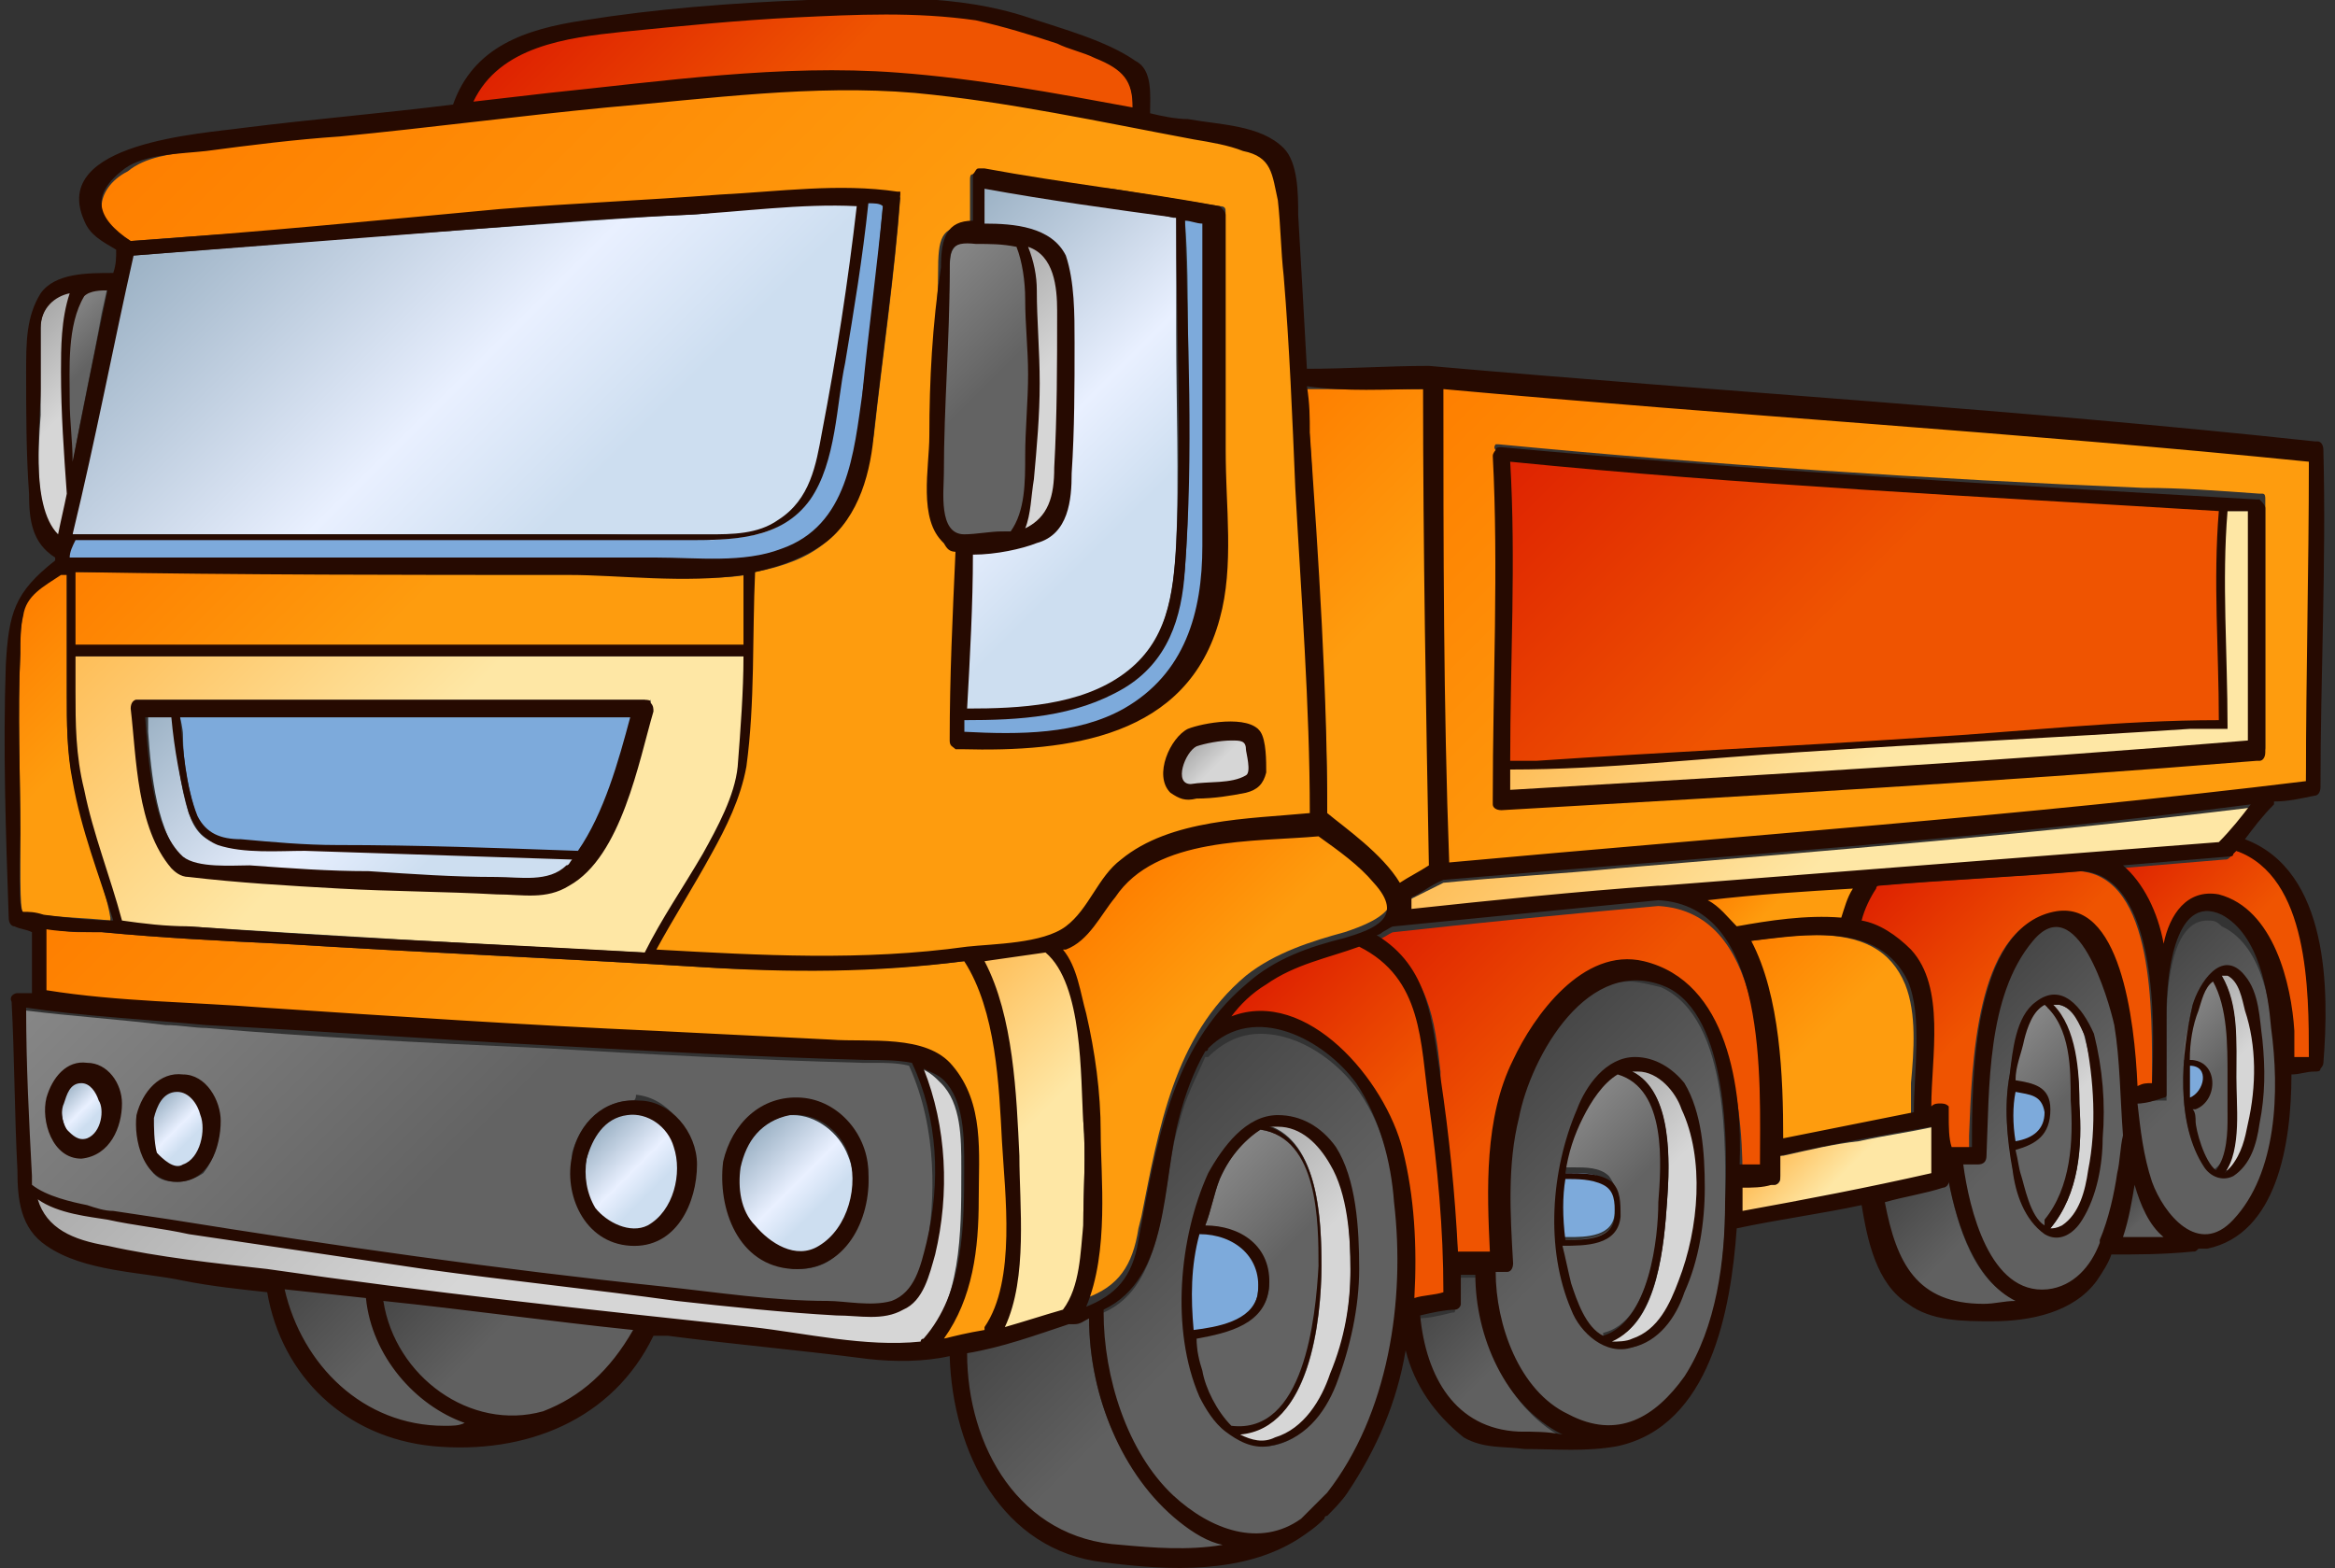 <?xml version="1.0" encoding="utf-8"?>
<!-- Generator: Adobe Illustrator 23.1.0, SVG Export Plug-In . SVG Version: 6.00 Build 0)  -->
<svg version="1.1" id="Layer_1" xmlns="http://www.w3.org/2000/svg" xmlns:xlink="http://www.w3.org/1999/xlink" x="0px" y="0px"
	 viewBox="0 0 80.4 54" style="enable-background:new 0 0 80.4 54;" xml:space="preserve">
<rect x="0" y="0" width="80.4" height="54" fill="#333333" stroke="none"/>
<style type="text/css">
	.st0{fill:url(#SVGID_1_);}
	.st1{fill:url(#SVGID_2_);}
	.st2{fill:url(#SVGID_3_);}
	.st3{fill:url(#SVGID_4_);}
	.st4{fill:url(#SVGID_5_);}
	.st5{fill:url(#SVGID_6_);}
	.st6{fill:url(#SVGID_7_);}
	.st7{fill:url(#SVGID_8_);}
	.st8{fill:url(#SVGID_9_);}
	.st9{fill:#7DAADB;}
	.st10{fill:url(#SVGID_10_);}
	.st11{fill:url(#SVGID_11_);}
	.st12{fill:url(#SVGID_12_);}
	.st13{fill:url(#SVGID_13_);}
	.st14{fill:url(#SVGID_14_);}
	.st15{fill:url(#SVGID_15_);}
	.st16{fill:url(#SVGID_16_);}
	.st17{fill:url(#SVGID_17_);}
	.st18{fill:url(#SVGID_18_);}
	.st19{fill:url(#SVGID_19_);}
	.st20{fill:url(#SVGID_20_);}
	.st21{fill:url(#SVGID_21_);}
	.st22{fill:url(#SVGID_22_);}
	.st23{fill:url(#SVGID_23_);}
	.st24{fill:url(#SVGID_24_);}
	.st25{fill:url(#SVGID_25_);}
	.st26{fill:url(#SVGID_26_);}
	.st27{fill:url(#SVGID_27_);}
	.st28{fill:url(#SVGID_28_);}
	.st29{fill:url(#SVGID_29_);}
	.st30{fill:url(#SVGID_30_);}
	.st31{fill:url(#SVGID_31_);}
	.st32{fill:url(#SVGID_32_);}
	.st33{fill:url(#SVGID_33_);}
	.st34{fill:url(#SVGID_34_);}
	.st35{fill:url(#SVGID_35_);}
	.st36{fill:url(#SVGID_36_);}
	.st37{fill:url(#SVGID_37_);}
	.st38{fill:url(#SVGID_38_);}
	.st39{fill:url(#SVGID_39_);}
	.st40{fill:url(#SVGID_40_);}
	.st41{fill:url(#SVGID_41_);}
	.st42{fill:url(#SVGID_42_);}
	.st43{fill:url(#SVGID_43_);}
	.st44{fill:url(#SVGID_44_);}
	.st45{fill:url(#SVGID_45_);}
	.st46{fill:url(#SVGID_46_);}
	.st47{fill:url(#SVGID_47_);}
	.st48{fill:url(#SVGID_48_);}
	.st49{fill:url(#SVGID_49_);}
	.st50{fill:url(#SVGID_50_);}
	.st51{fill:url(#SVGID_51_);}
	.st52{fill:url(#SVGID_52_);}
	.st53{fill:#260A01;}
</style>
<g>
	
		<linearGradient id="SVGID_1_" gradientUnits="userSpaceOnUse" x1="69.523" y1="242.968" x2="56.403" y2="256.088" gradientTransform="matrix(1 0 0 -1 0 279)">
		<stop  offset="0.5" style="stop-color:#FEE7A5"/>
		<stop  offset="1" style="stop-color:#FEBD57"/>
	</linearGradient>
	<path class="st0" d="M48.4,31.4c0-0.1,0-0.2,0-0.3V31l0.1,0c0.2-0.1,0.4-0.2,0.6-0.3c0.2-0.1,0.4-0.2,0.6-0.3h0c2-0.2,4-0.3,6-0.5
		c7.2-0.6,14.6-1.2,21.9-2.1l0.2,0l-0.2,0.2c-0.3,0.4-0.7,0.9-1.1,1.3l0,0h0c-1.8,0.2-3.7,0.3-5.5,0.4c-4.5,0.3-9.1,0.7-13.7,1.1h0
		c0,0,0,0,0,0c0,0-0.1,0-0.1,0C53.9,30.9,51.1,31.2,48.4,31.4L48.4,31.4L48.4,31.4z"/>
	
		<linearGradient id="SVGID_2_" gradientUnits="userSpaceOnUse" x1="73.256" y1="240.653" x2="64.952" y2="248.957" gradientTransform="matrix(1 0 0 -1 0 279)">
		<stop  offset="0.5" style="stop-color:#EF5401"/>
		<stop  offset="1" style="stop-color:#DE2201"/>
	</linearGradient>
	<path class="st1" d="M67,39.6c0-0.4,0-0.8,0-1.2v0c0,0,0,0,0-0.1l0,0c0,0-0.1-0.1-0.2-0.1h0l-0.4,0.1v-0.1c0-0.3,0-0.6,0-0.9
		c0.1-1.5,0.2-3.4-0.7-4.5c-0.5-0.5-1-0.8-1.7-1l-0.1,0l0-0.1c0.1-0.3,0.3-0.8,0.6-1.1c0,0,0,0,0-0.1l0,0h0.1c2.3-0.2,4.7-0.3,7-0.5
		h0h0c2.6,0.2,2.5,4.9,2.5,7.2v0.3h-0.1c-0.2,0-0.3,0-0.5,0.1h-0.1v-0.1c-0.1-2.2-0.6-6-2.5-6c-0.1,0-0.2,0-0.3,0
		c-2.6,0.5-2.7,5.2-2.8,7.6v0.5h-0.1c-0.2,0-0.3,0-0.5,0c0,0-0.1,0-0.1,0l-0.2,0.1L67,39.6z"/>
	
		<linearGradient id="SVGID_3_" gradientUnits="userSpaceOnUse" x1="65.688" y1="240.378" x2="59.73" y2="246.336" gradientTransform="matrix(1 0 0 -1 0 279)">
		<stop  offset="0.5" style="stop-color:#FE9C0E"/>
		<stop  offset="1" style="stop-color:#FE7F00"/>
	</linearGradient>
	<path class="st2" d="M61.2,39.2c0-1.7,0-4.8-1.1-6.7L60,32.4l0.3,0c0.7-0.1,1.5-0.2,2.2-0.2c1.6,0,2.6,0.5,3.1,1.7
		c0.4,1,0.3,2.3,0.2,3.4c0,0.4,0,0.7,0,1.1v0.1h-0.1c-0.7,0.2-1.4,0.3-2,0.4c-0.8,0.2-1.7,0.3-2.5,0.5l-0.1,0L61.2,39.2z"/>
	
		<linearGradient id="SVGID_4_" gradientUnits="userSpaceOnUse" x1="62.849" y1="246.677" x2="59.99" y2="249.535" gradientTransform="matrix(1 0 0 -1 0 279)">
		<stop  offset="0.5" style="stop-color:#FE9C0E"/>
		<stop  offset="1" style="stop-color:#FE7F00"/>
	</linearGradient>
	<path class="st3" d="M59.7,31.9c-0.3-0.3-0.6-0.6-1-0.9l-0.3-0.2l0.3,0c1.7-0.2,3.3-0.3,5-0.4H64l-0.1,0.2c-0.2,0.3-0.3,0.6-0.4,1
		l0,0.1h-0.1c-0.2,0-0.5,0-0.7,0c-0.8,0-1.6,0.1-2.4,0.2L59.7,31.9L59.7,31.9z"/>
	
		<linearGradient id="SVGID_5_" gradientUnits="userSpaceOnUse" x1="52.972" y1="252.736" x2="42.524" y2="263.184" gradientTransform="matrix(1 0 0 -1 0 279)">
		<stop  offset="0.5" style="stop-color:#FE9C0E"/>
		<stop  offset="1" style="stop-color:#FE7F00"/>
	</linearGradient>
	<path class="st4" d="M48.1,30.5c-0.6-1-1.9-1.9-2.4-2.3l0,0v0c0-3.2-0.2-6.5-0.4-9.7c-0.1-1.1-0.1-2.2-0.2-3.4L45,13.4h0.1
		c0.2,0,0.4,0,0.6,0c0.6,0,1.2,0,1.9,0c0.5,0,0.9,0,1.4,0h0.1v0.1c0,5.6,0.1,11.1,0.2,16.4v0.1l0,0c-0.2,0.1-0.3,0.2-0.5,0.3
		c-0.2,0.1-0.3,0.2-0.5,0.3l-0.1,0L48.1,30.5z"/>
	
		<linearGradient id="SVGID_6_" gradientUnits="userSpaceOnUse" x1="43.787" y1="240.123" x2="36.926" y2="246.983" gradientTransform="matrix(1 0 0 -1 0 279)">
		<stop  offset="0.5" style="stop-color:#FE9C0E"/>
		<stop  offset="1" style="stop-color:#FE7F00"/>
	</linearGradient>
	<path class="st5" d="M37.3,44.7c0.7-1.4,0.5-3.6,0.5-5.1c0-0.2,0-0.4,0-0.7c0-1.4-0.2-2.8-0.5-4.1c-0.1-0.7-0.3-1.6-0.8-2.2
		l-0.1-0.1c0,0,0.2-0.1,0.3-0.1c0.6-0.2,1-0.8,1.4-1.4c0.1-0.2,0.2-0.3,0.3-0.4c1.2-1.8,3.9-1.9,6-2.1c0.4,0,0.7,0,1.1-0.1h0l0,0
		c0.8,0.5,1.4,1,1.9,1.6c0.4,0.4,0.5,0.8,0.5,1.1c-0.2,0.5-1,0.8-1.6,1c-1.1,0.3-2.4,0.7-3.4,1.5c-2.5,2.1-3,5.3-3.6,8.3l-0.1,0.4
		c-0.2,1.3-0.7,2-1.8,2.4l-0.2,0.1V44.7z"/>
	
		<linearGradient id="SVGID_7_" gradientUnits="userSpaceOnUse" x1="38.821" y1="236.081" x2="31.302" y2="243.6" gradientTransform="matrix(1 0 0 -1 0 279)">
		<stop  offset="0.5" style="stop-color:#FEE7A5"/>
		<stop  offset="1" style="stop-color:#FEBD57"/>
	</linearGradient>
	<path class="st6" d="M34.5,45.6c0.7-1.4,0.6-3.5,0.5-5.2c0-0.2,0-0.4,0-0.6v-0.2c-0.1-2.1-0.2-4.7-1.2-6.5l-0.1-0.1l0.2,0
		c0.7-0.1,1.4-0.2,2.1-0.3h0l0,0c1.2,1,1.3,3.5,1.3,5.2c0,0.3,0,0.5,0,0.7c0.1,1.2,0,2.4,0,3.6v0.2c0,0.9-0.2,2.1-0.7,2.8v0h0
		c-0.7,0.2-1.4,0.4-2,0.6l-0.2,0L34.5,45.6z"/>
	
		<linearGradient id="SVGID_8_" gradientUnits="userSpaceOnUse" x1="33.606" y1="269.697" x2="21.841" y2="281.462" gradientTransform="matrix(1 0 0 -1 0 279)">
		<stop  offset="0.5" style="stop-color:#EF5401"/>
		<stop  offset="1" style="stop-color:#DE2201"/>
	</linearGradient>
	<path class="st7" d="M38.9,3.9c-2.2-0.4-5.1-1-8.1-1.2c-0.7-0.1-1.5-0.1-2.4-0.1c-2.5,0-5,0.3-7.5,0.6c-0.7,0.1-1.4,0.2-2.1,0.2
		l-2.7,0.3l0.1-0.2c0.9-2,3.1-2.2,5-2.5l0.2,0c1.7-0.2,3.7-0.4,6-0.5c1,0,1.9-0.1,2.9-0.1c1.2,0,2.3,0.1,3.3,0.2
		c0.9,0.2,1.8,0.5,2.6,0.8l0.1,0c0.4,0.1,0.8,0.3,1.1,0.4l0.2,0c1,0.4,1.4,0.9,1.4,1.8v0.1H38.9z"/>
	
		<linearGradient id="SVGID_9_" gradientUnits="userSpaceOnUse" x1="20.545" y1="251.519" x2="7.63" y2="264.435" gradientTransform="matrix(1 0 0 -1 0 279)">
		<stop  offset="0.5" style="stop-color:#FE9C0E"/>
		<stop  offset="1" style="stop-color:#FE7F00"/>
	</linearGradient>
	<path class="st8" d="M2.5,22.3c0-1,0-1.7,0-2.5v-0.1h0.1c3.8,0,7.7,0,11.6,0h5.5c0.5,0,1.2,0,1.8,0.1c0.7,0,1.4,0.1,2.2,0.1
		c0.7,0,1.4,0,2-0.1h0.1v0.1c0,0.8,0,1.6,0,2.4v0.1h-0.1c-4.1,0-8.3,0-12.5,0c-3.5,0-7,0-10.5,0H2.5V22.3z"/>
	<path class="st9" d="M2.4,18.5L2.4,18.5c4.8,0,9.6,0,14.4,0h2.6c1.4,0,2.8,0,4.1,0h0.1c1.6,0,3.2,0,4.1-1.4c0.7-1,0.9-2.4,1-3.7
		c0-0.3,0.1-0.7,0.1-1c0.3-1.7,0.6-3.6,0.8-5.5V6.9h0.1c0.2,0,0.4,0,0.6,0.1h0.1v0.1c-0.2,2.2-0.4,4.5-0.7,6.4l0,0.3
		c-0.2,2.1-0.5,4.4-2.8,5.2c-0.8,0.3-1.7,0.3-2.4,0.3c-0.3,0-0.7,0-1,0c-0.3,0-0.6,0-0.9,0l-9.8,0c-3.4,0-6.9,0-10.4,0H2.3L2.4,18.5
		z"/>
	
		<linearGradient id="SVGID_10_" gradientUnits="userSpaceOnUse" x1="24.09" y1="258.285" x2="8.281" y2="274.094" gradientTransform="matrix(1 0 0 -1 0 279)">
		<stop  offset="0.25" style="stop-color:#CDDEF0"/>
		<stop  offset="0.5" style="stop-color:#E9F0FF"/>
		<stop  offset="1" style="stop-color:#9BB1C4"/>
	</linearGradient>
	<path class="st10" d="M18.9,18.4c-1.6,0-3.3,0-4.9,0c-1.2,0-11.5,0-11.5,0l0-0.1c0.5-2.3,1-4.7,1.5-7c0.2-0.8,0.3-1.6,0.5-2.4V8.8
		h0.1c2.5-0.2,5-0.4,7.4-0.6c1.4-0.1,2.8-0.2,4.2-0.3c2.9-0.2,5.2-0.4,7.4-0.5c0.5,0,1.1-0.1,1.7-0.2c1.1-0.1,2.3-0.2,3.4-0.2
		c0.3,0,0.6,0,0.9,0h0.1v0.1c-0.2,2.2-0.6,4.7-1.2,7.8c-0.2,1-0.4,2.3-1.5,3.1c-0.7,0.5-1.6,0.5-2.5,0.6
		C22.6,18.4,20.8,18.4,18.9,18.4z"/>
	
		<linearGradient id="SVGID_11_" gradientUnits="userSpaceOnUse" x1="4.344" y1="264.891" x2="1.505" y2="267.73" gradientTransform="matrix(1 0 0 -1 0 279)">
		<stop  offset="0.5" style="stop-color:#636363"/>
		<stop  offset="1" style="stop-color:#878787"/>
	</linearGradient>
	<path class="st11" d="M2.4,15.8l0-0.5c0-0.5,0-1.1-0.1-1.6v-0.1c0-1.1-0.1-2.6,0.5-3.6l0,0h0c0.3,0,0.5-0.1,0.8-0.1h0.1l-0.2,0.9
		c-0.3,1.7-0.7,3.4-1,5.2L2.4,15.8z"/>
	
		<linearGradient id="SVGID_12_" gradientUnits="userSpaceOnUse" x1="4.323" y1="262.683" x2="0.108" y2="266.898" gradientTransform="matrix(1 0 0 -1 0 279)">
		<stop  offset="0.5" style="stop-color:#D6D6D6"/>
		<stop  offset="1" style="stop-color:#AAAAAA"/>
	</linearGradient>
	<path class="st12" d="M1.9,18.5c-0.7-0.9-0.6-2.9-0.5-4.2c0-0.3,0-0.6,0-0.9c0-0.7,0-1.4,0-2.1c0-0.7,0.4-1.1,1.1-1.3l0.2,0
		l-0.1,0.2c-0.3,0.8-0.3,1.7-0.4,2.5v0.2c0,0.9,0,1.8,0.1,2.7c0,0.5,0,1,0.1,1.5c-0.1,0.4-0.2,0.9-0.3,1.3L2,18.6L1.9,18.5z"/>
	
		<linearGradient id="SVGID_13_" gradientUnits="userSpaceOnUse" x1="5.811" y1="249.147" x2="-1.262" y2="256.22" gradientTransform="matrix(1 0 0 -1 0 279)">
		<stop  offset="0.5" style="stop-color:#FE9C0E"/>
		<stop  offset="1" style="stop-color:#FE7F00"/>
	</linearGradient>
	<path class="st13" d="M3.8,31.7c-0.9-0.1-1.7-0.1-2.4-0.2c-0.2,0-0.3,0-0.5,0c-0.2,0-0.2-0.3-0.2-2.4c0-0.2,0-0.3,0-0.4
		c0-2-0.1-4.1,0-6.2c0-0.5,0-0.9,0.1-1.4c0.1-0.6,0.7-1,1.2-1.4L2,19.7h0h0.1h0.2v0.1c0,0.8,0,1.6,0,2.6v0c0,0,0,0,0,0.1v0v0.3
		c0,0.3,0,0.7,0,1v0.1c0,1,0,1.9,0.2,2.9c0.2,1,0.5,2,0.8,3c0.2,0.6,0.4,1.2,0.5,1.8l0,0.1L3.8,31.7z"/>
	
		<linearGradient id="SVGID_14_" gradientUnits="userSpaceOnUse" x1="15.597" y1="229.326" x2="9.968" y2="234.954" gradientTransform="matrix(1 0 0 -1 0 279)">
		<stop  offset="0.5" style="stop-color:#606060"/>
		<stop  offset="1" style="stop-color:#464646"/>
	</linearGradient>
	<path class="st14" d="M15.3,49.2c-2.7,0-5-1.9-5.6-4.8l0-0.1h0.2c0.9,0.1,1.9,0.2,2.8,0.3h0.1v0.1c0.2,1.9,1.6,3.6,3.4,4.3l0,0.2
		C15.8,49.2,15.6,49.2,15.3,49.2z"/>
	
		<linearGradient id="SVGID_15_" gradientUnits="userSpaceOnUse" x1="19.888" y1="230.705" x2="14.716" y2="235.877" gradientTransform="matrix(1 0 0 -1 0 279)">
		<stop  offset="0.5" style="stop-color:#606060"/>
		<stop  offset="1" style="stop-color:#464646"/>
	</linearGradient>
	<path class="st15" d="M17.6,48.8c-2.2,0-4.2-1.7-4.5-4v-0.1h0.1c2.4,0.3,4.9,0.6,7.3,0.9l1.5,0.2l-0.1,0.1
		c-0.7,1.4-1.8,2.3-3.2,2.8C18.4,48.8,18,48.8,17.6,48.8z"/>
	
		<linearGradient id="SVGID_16_" gradientUnits="userSpaceOnUse" x1="27.764" y1="228.777" x2="9.799" y2="246.742" gradientTransform="matrix(1 0 0 -1 0 279)">
		<stop  offset="0.5" style="stop-color:#D6D6D6"/>
		<stop  offset="1" style="stop-color:#AAAAAA"/>
	</linearGradient>
	<path class="st16" d="M30.8,46.3c-1.1,0-2.3-0.2-3.4-0.3c-0.5-0.1-1-0.2-1.5-0.2l-2.3-0.3c-4.7-0.5-9.7-1.1-14.5-1.7l-0.8-0.1
		c-1.6-0.2-3.1-0.4-4.7-0.7c-1.2-0.3-2.1-0.7-2.4-1.7L1,41l0.2,0.2c0.6,0.4,1.5,0.5,2.1,0.7l0.3,0c0.9,0.2,1.9,0.3,2.8,0.5
		c2.9,0.5,5.7,0.9,8.1,1.2c3.2,0.4,6,0.8,8.7,1.1l0.7,0.1c1.6,0.2,3.2,0.3,4.8,0.4c0.2,0,0.3,0,0.5,0c0.2,0,0.4,0,0.6,0
		c0.3,0,0.7,0,1.2-0.2c0.7-0.3,0.9-1.2,1-1.8c0.5-2.2,0.3-4.5-0.4-6.3l-0.1-0.2l0.2,0.1c0.3,0.1,0.5,0.3,0.7,0.5
		c0.7,0.7,0.7,1.9,0.7,2.9v0.2c0,2.1,0,4.4-1.4,6c0,0,0,0,0,0l0,0l-0.1,0C31.4,46.3,31.1,46.3,30.8,46.3z"/>
	
		<linearGradient id="SVGID_17_" gradientUnits="userSpaceOnUse" x1="31.728" y1="230.919" x2="8.624" y2="254.023" gradientTransform="matrix(1 0 0 -1 0 279)">
		<stop  offset="0.5" style="stop-color:#FE9C0E"/>
		<stop  offset="1" style="stop-color:#FE7F00"/>
	</linearGradient>
	<path class="st17" d="M32.4,46c1-1.4,1.1-3.1,1.2-4.8v-0.3c0-1.5,0.1-3-0.8-4.1C32.3,36,31.2,36,30.2,36c-0.2,0-0.5,0-0.7,0
		c-0.2,0-0.4,0-0.6,0c-0.1,0-0.2,0-0.3,0c-2.1-0.1-4.1-0.2-6-0.3c-4.3-0.2-8.9-0.5-13.5-0.8c-0.7,0-1.4-0.1-2.1-0.1
		c-1.8-0.1-3.7-0.2-5.5-0.5H1.5V32h0.1c0.4,0,0.7,0.1,1.1,0.1c0.3,0,0.5,0,0.8,0c2.1,0.2,4.1,0.3,6.2,0.4c4.7,0.3,9.5,0.5,14.4,0.8
		c1.6,0.1,2.8,0.1,4,0.1c1.8,0,3.5-0.1,5.1-0.3h0.1l0,0c1,1.6,1.2,3.9,1.3,5.8l0,0.5c0,0.2,0,0.3,0,0.6c0.2,1.9,0.3,4.4-0.7,5.9
		c0,0,0,0,0,0v0h0c-0.4,0.1-0.9,0.2-1.2,0.2l-0.2,0L32.4,46z"/>
	
		<linearGradient id="SVGID_18_" gradientUnits="userSpaceOnUse" x1="41.575" y1="225.208" x2="33.727" y2="233.057" gradientTransform="matrix(1 0 0 -1 0 279)">
		<stop  offset="0.5" style="stop-color:#606060"/>
		<stop  offset="1" style="stop-color:#464646"/>
	</linearGradient>
	<path class="st18" d="M40.7,53.4c-0.6,0-1.2,0-1.8-0.1h-0.3c-3.6-0.2-5.4-3.6-5.4-6.7v-0.1h0.1c1.2-0.2,2.4-0.6,3.4-1h0
		c0,0,0,0,0.1,0l0.7-0.2v0.1c0,2.8,1.2,5.4,3.1,6.9c0.5,0.3,0.9,0.6,1.5,0.8v0.2C41.6,53.4,41.2,53.4,40.7,53.4z"/>
	
		<linearGradient id="SVGID_19_" gradientUnits="userSpaceOnUse" x1="51.788" y1="236.439" x2="43.223" y2="245.005" gradientTransform="matrix(1 0 0 -1 0 279)">
		<stop  offset="0.5" style="stop-color:#EF5401"/>
		<stop  offset="1" style="stop-color:#DE2201"/>
	</linearGradient>
	<path class="st19" d="M48.6,44.7c0.1-1.7,0-3.4-0.4-5.1c-0.5-2-2.6-4.7-4.8-4.7c-0.3,0-0.7,0.1-0.9,0.2l-0.3,0.1l0.2-0.3
		c0.3-0.4,0.7-0.8,1.2-1.1c0.8-0.6,1.7-0.9,2.6-1.1c0.2,0,0.4-0.1,0.6-0.2h0h0c2,1,2.2,2.8,2.4,4.7c0,0.3,0,0.5,0.1,0.8
		c0.3,2.6,0.5,4.6,0.5,6.5v0.1h-0.1c-0.3,0.1-0.7,0.1-1,0.2L48.6,44.7L48.6,44.7z"/>
	
		<linearGradient id="SVGID_20_" gradientUnits="userSpaceOnUse" x1="53.798" y1="229.555" x2="49.141" y2="234.212" gradientTransform="matrix(1 0 0 -1 0 279)">
		<stop  offset="0.5" style="stop-color:#606060"/>
		<stop  offset="1" style="stop-color:#464646"/>
	</linearGradient>
	<path class="st20" d="M53.8,49.5c-0.3,0-0.6,0-0.9,0c-0.2,0-0.5,0-0.7,0c-2-0.1-3.3-1.6-3.5-4l0-0.1l0.1,0c0.4,0,0.8-0.1,1.2-0.2
		c0.1,0,0.1,0,0.1-0.1v0v-0.1c0-0.3,0-0.6,0-0.9v-0.1h0.1c0.1,0,0.3,0,0.4,0c0,0,0.3,0,0.3,0v0.1c0,1.9,0.9,4.3,2.9,5.4L53.8,49.5z"
		/>
	
		<linearGradient id="SVGID_21_" gradientUnits="userSpaceOnUse" x1="59.075" y1="236.987" x2="48.338" y2="247.724" gradientTransform="matrix(1 0 0 -1 0 279)">
		<stop  offset="0.5" style="stop-color:#EF5401"/>
		<stop  offset="1" style="stop-color:#DE2201"/>
	</linearGradient>
	<path class="st21" d="M50.7,43.4c-0.2,0-0.3,0-0.4,0h-0.1v-0.1c-0.1-1.7-0.3-3.7-0.6-6l0-0.4c-0.2-1.8-0.4-3.4-2.1-4.4l-0.2-0.1
		l0.3-0.1c0.2-0.1,0.3-0.2,0.4-0.2h0h0c2.7-0.3,5.7-0.6,9.1-0.9c3.6,0.2,3.6,5.4,3.6,8.5c0,0.2,0,0.5,0,0.7v0.1c0,0-0.5,0-0.7,0.1
		H60v-0.1c0-2.9-0.6-6.4-3.3-7.1c-0.2,0-0.3,0-0.5,0c-2.1,0-3.6,2.9-3.9,3.5c-1,2-0.9,4.3-0.8,6.6v0.1h-0.2
		C51.1,43.4,50.9,43.4,50.7,43.4z"/>
	
		<linearGradient id="SVGID_22_" gradientUnits="userSpaceOnUse" x1="65.071" y1="237.032" x2="61.922" y2="240.181" gradientTransform="matrix(1 0 0 -1 0 279)">
		<stop  offset="0.5" style="stop-color:#FEE7A5"/>
		<stop  offset="1" style="stop-color:#FEBD57"/>
	</linearGradient>
	<path class="st22" d="M59.9,41.7c0-0.2,0-0.5,0-0.8v-0.1H60c0.1,0,0.2,0,0.4,0c0.2,0,0.4,0,0.6,0c0,0,0,0,0.1,0
		c0.1,0,0.2-0.1,0.2-0.2c0-0.2,0-0.4,0-0.7v-0.1h0.1c0.9-0.2,1.7-0.4,2.6-0.5c0.9-0.2,1.7-0.3,2.6-0.5l0.1,0v0.1c0,0.4,0,0.8,0,1.2
		v0.5h-0.1c-2.2,0.5-4.4,0.9-6.5,1.3L59.9,41.7L59.9,41.7z"/>
	
		<linearGradient id="SVGID_23_" gradientUnits="userSpaceOnUse" x1="69.437" y1="233.815" x2="65.152" y2="238.101" gradientTransform="matrix(1 0 0 -1 0 279)">
		<stop  offset="0.5" style="stop-color:#606060"/>
		<stop  offset="1" style="stop-color:#464646"/>
	</linearGradient>
	<path class="st23" d="M68.2,45c-2.2,0-3-1.4-3.4-3.6v-0.1l0.1,0c0.8-0.2,1.4-0.3,2-0.5c0.1,0,0.1,0,0.1-0.1l0.1-0.3l0,0.3
		c0.2,1,0.7,3.3,2.2,4l0.3,0.2l-0.3,0C69,44.9,68.7,44.9,68.2,45L68.2,45z"/>
	
		<linearGradient id="SVGID_24_" gradientUnits="userSpaceOnUse" x1="74.465" y1="236.088" x2="72.857" y2="237.696" gradientTransform="matrix(1 0 0 -1 0 279)">
		<stop  offset="0.5" style="stop-color:#606060"/>
		<stop  offset="1" style="stop-color:#464646"/>
	</linearGradient>
	<path class="st24" d="M73,42.6c0.2-0.5,0.3-1.1,0.4-1.8h0.2c0.2,0.8,0.5,1.4,0.9,1.8l0.2,0.2H74c-0.3,0-0.6,0-0.9,0h-0.2L73,42.6z"
		/>
	
		<linearGradient id="SVGID_25_" gradientUnits="userSpaceOnUse" x1="80.481" y1="243.374" x2="73.692" y2="250.163" gradientTransform="matrix(1 0 0 -1 0 279)">
		<stop  offset="0.5" style="stop-color:#EF5401"/>
		<stop  offset="1" style="stop-color:#DE2201"/>
	</linearGradient>
	<path class="st25" d="M78.9,36.5c0-0.3,0-0.7,0-0.9c-0.1-1.2-0.5-4.1-2.5-4.6c-0.1,0-0.2,0-0.3,0c-0.7,0-1.2,0.6-1.5,1.7h-0.2
		c-0.3-1.2-0.7-2.1-1.4-2.6l-0.2-0.2h0.2c1.2-0.1,2.4-0.2,3.6-0.3c0.1,0,0.1,0,0.2-0.1c0,0,0.2-0.2,0.2-0.2h0
		c2.8,0.8,2.8,4.9,2.7,7.1v0.1h-0.1c-0.2,0-0.3,0-0.5,0L78.9,36.5L78.9,36.5z"/>
	<path class="st9" d="M34.2,25.3c-0.3,0-0.6,0-0.9,0h-0.1l0-0.6h0.1c1.9,0,3.8-0.1,5.4-1.1c1.3-0.8,1.9-2.1,2.1-4
		c0.2-2.7,0.1-5.5,0.1-8.2c0-1.2,0-2.6-0.1-3.8V7.5l0.8,0.1v0.1c0,2.7,0,5.5,0,8.2v2.9c0,2.8-0.9,4.7-2.8,5.7
		C37.4,25.2,35.7,25.3,34.2,25.3z"/>
	
		<linearGradient id="SVGID_26_" gradientUnits="userSpaceOnUse" x1="41.565" y1="258.349" x2="30.564" y2="269.35" gradientTransform="matrix(1 0 0 -1 0 279)">
		<stop  offset="0.25" style="stop-color:#CDDEF0"/>
		<stop  offset="0.5" style="stop-color:#E9F0FF"/>
		<stop  offset="1" style="stop-color:#9BB1C4"/>
	</linearGradient>
	<path class="st26" d="M33.2,24.5v-0.1c0.1-1.8,0.2-3.6,0.2-5.3V19h0.2c0.7,0,1.5-0.2,2.1-0.4c1-0.3,1.1-1.4,1.1-2.3
		c0.1-1.3,0.1-2.7,0.1-4.5v-0.3c0-0.9,0-1.8-0.3-2.7c-0.4-1-1.7-1-2.6-1h-0.2V7.7c0-0.4,0-0.8,0-1.2V6.4h0.1
		c1.4,0.2,2.8,0.5,4.1,0.7c0.8,0.1,1.6,0.2,2.4,0.4h0.1v0.1c0,1.3,0,2.6,0,3.9c0,2.4,0.1,4.9,0,7.3c-0.1,1.7-0.3,3.4-1.9,4.6
		c-1.6,1.2-3.8,1.2-5.4,1.2L33.2,24.5L33.2,24.5z"/>
	
		<linearGradient id="SVGID_27_" gradientUnits="userSpaceOnUse" x1="37.907" y1="263.143" x2="32.827" y2="268.224" gradientTransform="matrix(1 0 0 -1 0 279)">
		<stop  offset="0.5" style="stop-color:#D6D6D6"/>
		<stop  offset="1" style="stop-color:#AAAAAA"/>
	</linearGradient>
	<path class="st27" d="M35.2,18.1c0.2-0.5,0.2-0.9,0.3-1.5v-0.2c0.1-1.2,0.2-2.3,0.2-3.3c0-1,0-2-0.1-3V10c0-0.5-0.1-1-0.3-1.5
		l-0.1-0.2l0.2,0c1,0.3,1,1.5,1.1,2.3c0,1.7,0,3.4-0.1,5.4c0,1-0.2,1.8-1.1,2.2l-0.2,0.1L35.2,18.1z"/>
	
		<linearGradient id="SVGID_28_" gradientUnits="userSpaceOnUse" x1="36.954" y1="262.63" x2="30.917" y2="268.667" gradientTransform="matrix(1 0 0 -1 0 279)">
		<stop  offset="0.5" style="stop-color:#636363"/>
		<stop  offset="1" style="stop-color:#878787"/>
	</linearGradient>
	<path class="st28" d="M33.3,18.5c-0.2,0-0.4-0.1-0.6-0.2c-0.4-0.4-0.3-1.2-0.3-1.7c0-0.1,0-0.2,0-0.3c0-1.5,0.1-3.1,0.2-4.5
		c0-0.8,0.1-1.6,0.1-2.4c0-0.7,0-1.1,0.9-1.1c0,0,0.1,0,0.1,0c0.5,0,0.9,0,1.4,0.1h0l0,0c0.3,0.6,0.3,1.3,0.3,1.8
		c0.1,1,0.1,1.9,0.1,2.6c0,0.7,0,1.4-0.1,2c0,0.3,0,0.5,0,0.8c0,0.1,0,0.2,0,0.4c0,0.8-0.1,1.6-0.5,2.3l0,0h0c-0.1,0-0.2,0-0.3,0
		C34.2,18.5,33.8,18.5,33.3,18.5z"/>
	
		<linearGradient id="SVGID_29_" gradientUnits="userSpaceOnUse" x1="43.61" y1="249.291" x2="11.937" y2="280.964" gradientTransform="matrix(1 0 0 -1 0 279)">
		<stop  offset="0.5" style="stop-color:#FE9C0E"/>
		<stop  offset="1" style="stop-color:#FE7F00"/>
	</linearGradient>
	<path class="st29" d="M28.3,33c-1.7,0-3.4-0.1-5.3-0.2l-0.6,0l0.1-0.1c0.3-0.7,0.7-1.3,1.1-1.9c0.3-0.5,0.5-0.9,0.8-1.4
		c0.5-0.9,1-1.9,1.2-2.9c0.3-1.9,0.3-3.9,0.3-5.8v-1H26c1-0.2,1.8-0.5,2.4-1c1.2-0.9,1.5-2.6,1.7-3.8c0.3-2.7,0.7-5.4,0.9-8.1l0.1,0
		l-0.1,0v0c0,0,0,0,0,0l0,0h0c-0.6-0.1-1.2-0.1-1.9-0.1c-0.9,0-1.9,0.1-2.8,0.2c-0.5,0-0.9,0.1-1.4,0.1c-2.6,0.2-5.2,0.3-7.6,0.5
		c-1.6,0.1-3.3,0.3-4.9,0.4C9.7,7.9,7.1,8.1,4.5,8.3h0h0C3.8,7.9,3.5,7.5,3.5,7.1s0.3-0.9,0.9-1.2C5,5.4,5.9,5.3,6.7,5.2
		c0.2,0,0.4,0,0.5-0.1c1.6-0.2,3.1-0.4,4.6-0.5c2.9-0.3,6.1-0.7,9.2-1l1.1-0.1c2.2-0.2,4.5-0.5,6.8-0.5c1,0,1.9,0,2.8,0.1
		c3.3,0.3,6.6,1,9.6,1.6C41.8,4.9,42.4,5,43,5.2C44,5.4,44.1,6,44.2,7c0.1,0.7,0.1,1.4,0.2,2.1l0,0.5c0.2,2.4,0.3,4.8,0.4,7.3
		c0,1,0.1,2,0.2,3c0.2,2.7,0.3,5.5,0.3,8.2v0.1h-0.1c-0.3,0-0.5,0-0.8,0.1c-1.9,0.2-4.1,0.3-5.6,1.5c-0.4,0.3-0.7,0.7-0.9,1.1
		c-0.3,0.4-0.6,0.9-1,1.2c-0.6,0.5-1.8,0.6-2.7,0.7c-0.3,0-0.5,0-0.8,0.1C31.8,32.9,30.1,33,28.3,33z M42.4,24.9
		c-0.5,0-1.1,0.2-1.4,0.2l0,0c-0.3,0.2-0.7,0.8-0.8,1.4c0,0.2,0,0.5,0.2,0.7c0.2,0.2,0.4,0.2,0.7,0.2h0.1c0.7,0,1.2-0.1,1.7-0.2
		c0.4-0.1,0.5-0.3,0.6-0.7c0-0.4,0-1-0.2-1.4C43.1,25,42.7,24.9,42.4,24.9z M33.6,6C33.6,6,33.6,6,33.6,6c-0.1,0-0.1,0-0.1,0
		c-0.1,0-0.1,0.1-0.1,0.2c0,0.4,0,0.9,0,1.3v0.3h-0.1c-0.9,0-1,0.4-1,1.6c0,0.9-0.1,1.7-0.1,2.6c0,1.1-0.1,2.1-0.1,3.2
		c0,0.2,0,0.4,0,0.7c-0.1,1-0.2,2.3,0.5,2.9c0.1,0.1,0.2,0.2,0.4,0.2l0.1,0V19c-0.1,2.1-0.2,4.3-0.2,6.5c0,0.1,0,0.2,0.1,0.2
		c0,0,0.1,0,0.1,0c0.2,0,0.4,0,0.7,0c3.2,0,7.1-0.5,8.1-4.5c0.4-1.4,0.3-2.9,0.3-4.4c0-0.5,0-1,0-1.4c0-2.4,0-5,0-8.1
		c0-0.1,0-0.2-0.2-0.2c-1.2-0.2-2.5-0.4-3.7-0.6C36.7,6.4,35.2,6.2,33.6,6L33.6,6V5.9V6V5.9V6z"/>
	
		<linearGradient id="SVGID_30_" gradientUnits="userSpaceOnUse" x1="42.687" y1="251.894" x2="41.131" y2="253.45" gradientTransform="matrix(1 0 0 -1 0 279)">
		<stop  offset="0.5" style="stop-color:#D6D6D6"/>
		<stop  offset="1" style="stop-color:#AAAAAA"/>
	</linearGradient>
	<path class="st30" d="M41,27.1c-0.2,0-0.4-0.1-0.4-0.3c-0.1-0.3,0.2-1,0.5-1.2c0.4-0.2,0.8-0.2,1.2-0.2h0.1c0,0,0.1,0,0.2,0
		c0.2,0,0.4,0,0.5,0.4c0.2,0.8,0.1,0.9,0,1c-0.4,0.3-1.1,0.3-1.6,0.3h-0.1C41.2,27.1,41.1,27.1,41,27.1z"/>
	
		<linearGradient id="SVGID_31_" gradientUnits="userSpaceOnUse" x1="23.089" y1="237.329" x2="20.437" y2="239.981" gradientTransform="matrix(1 0 0 -1 0 279)">
		<stop  offset="0.25" style="stop-color:#CDDEF0"/>
		<stop  offset="0.5" style="stop-color:#E9F0FF"/>
		<stop  offset="1" style="stop-color:#9BB1C4"/>
	</linearGradient>
	<path class="st31" d="M21.9,42.4c-0.5,0-1.1-0.4-1.4-0.7c-0.5-0.6-0.4-1.4-0.3-1.8c0.2-0.9,0.7-1.4,1.4-1.6c0.1,0,0.1,0,0.2,0
		c0.7,0,1.3,0.5,1.6,1.2c0.4,1,0,2.3-0.9,2.8C22.3,42.4,22.1,42.4,21.9,42.4z"/>
	
		<linearGradient id="SVGID_32_" gradientUnits="userSpaceOnUse" x1="28.997" y1="236.635" x2="25.801" y2="239.831" gradientTransform="matrix(1 0 0 -1 0 279)">
		<stop  offset="0.25" style="stop-color:#CDDEF0"/>
		<stop  offset="0.5" style="stop-color:#E9F0FF"/>
		<stop  offset="1" style="stop-color:#9BB1C4"/>
	</linearGradient>
	<path class="st32" d="M27.5,43.3c-0.7,0-1.3-0.5-1.7-0.9c-0.5-0.7-0.5-1.6-0.4-2.1c0.2-1,0.9-1.7,1.7-1.9c0.1,0,0.2,0,0.2,0
		c0.8,0,1.6,0.6,1.9,1.4c0.5,1.2,0,2.7-1.1,3.3C28,43.2,27.8,43.3,27.5,43.3z"/>
	
		<linearGradient id="SVGID_33_" gradientUnits="userSpaceOnUse" x1="3.549" y1="240.146" x2="2.2" y2="241.496" gradientTransform="matrix(1 0 0 -1 0 279)">
		<stop  offset="0.25" style="stop-color:#CDDEF0"/>
		<stop  offset="0.5" style="stop-color:#E9F0FF"/>
		<stop  offset="1" style="stop-color:#9BB1C4"/>
	</linearGradient>
	<path class="st33" d="M2.9,39.3c-0.3,0-0.5-0.2-0.6-0.4c-0.2-0.3-0.2-0.8-0.2-1c0.2-0.7,0.5-0.8,0.7-0.8c0.4,0,0.7,0.3,0.7,0.7
		c0.1,0.5,0,1.3-0.5,1.5C3,39.3,2.9,39.3,2.9,39.3z"/>
	
		<linearGradient id="SVGID_34_" gradientUnits="userSpaceOnUse" x1="26.717" y1="229.863" x2="6.476" y2="250.104" gradientTransform="matrix(1 0 0 -1 0 279)">
		<stop  offset="0.5" style="stop-color:#636363"/>
		<stop  offset="1" style="stop-color:#878787"/>
	</linearGradient>
	<path class="st34" d="M29.8,45c-0.3,0-0.5,0-0.8,0c-0.2,0-0.4,0-0.6,0c-1.6,0-3.1-0.2-4.6-0.4c-0.3,0-0.7-0.1-1.1-0.1
		c-6.2-0.7-11.7-1.4-16.9-2.3c-0.7-0.1-1.3-0.2-2-0.3c-0.3,0-0.6-0.1-0.9-0.2l-0.1,0c-0.5-0.1-1.4-0.3-1.8-0.7l0,0v0
		c0-0.1,0-0.2,0-0.3c-0.1-1.9-0.2-3.9-0.2-5.8v-0.1h0.1c1.6,0.2,3.2,0.3,4.8,0.5c0.5,0,1,0.1,1.4,0.1c3.5,0.3,7.2,0.5,11.7,0.7
		c3.4,0.2,7.1,0.4,10.9,0.5c0.2,0,0.3,0,0.4,0c0.4,0,0.8,0,1.2,0.1h0l0,0c1,2.2,0.9,4.7,0.6,6.3c-0.1,0.6-0.3,1.7-1.3,2.1
		C30.5,45,30.2,45,29.8,45z M27.4,37.9c-1.2,0-2.1,0.9-2.4,2.1c-0.2,1,0.1,2.1,0.7,2.8c0.4,0.5,1,0.8,1.6,0.9c0,0,0.1,0,0.2,0
		c0.6,0,1.1-0.2,1.5-0.7c0.6-0.6,0.9-1.6,0.9-2.5c0-1.2-0.9-2.4-2.2-2.5C27.6,37.9,27.5,37.9,27.4,37.9z M21.8,37.9
		c-1,0-1.8,0.7-2.1,1.8c-0.1,0.9,0.1,1.7,0.6,2.3c0.3,0.4,0.8,0.7,1.4,0.7c0,0,0.1,0,0.1,0c0.5,0,1-0.2,1.3-0.6
		c0.5-0.5,0.8-1.3,0.7-2.2c0-1-0.8-2.1-1.9-2.2C21.9,37.9,21.8,37.9,21.8,37.9z M6.1,37.1c-0.7,0-1.2,0.7-1.3,1.3
		c-0.1,0.5,0,1.4,0.4,1.9c0.2,0.3,0.5,0.4,0.9,0.4c0.3,0,0.6-0.1,0.9-0.3c0.4-0.5,0.6-1.2,0.5-1.7c0-0.7-0.5-1.4-1.2-1.5
		C6.2,37.1,6.2,37.1,6.1,37.1z M2.9,36.7c-0.6,0-1,0.5-1.1,1.1c-0.1,0.5,0,1.2,0.3,1.6c0.2,0.2,0.4,0.3,0.7,0.3
		c0.3,0,0.5-0.1,0.7-0.3C4,39.1,4.1,38.4,4,38c0-0.6-0.4-1.2-1-1.3C2.9,36.7,2.9,36.7,2.9,36.7z"/>
	
		<linearGradient id="SVGID_35_" gradientUnits="userSpaceOnUse" x1="6.966" y1="239.364" x2="5.312" y2="241.017" gradientTransform="matrix(1 0 0 -1 0 279)">
		<stop  offset="0.25" style="stop-color:#CDDEF0"/>
		<stop  offset="0.5" style="stop-color:#E9F0FF"/>
		<stop  offset="1" style="stop-color:#9BB1C4"/>
	</linearGradient>
	<path class="st35" d="M6.1,40.2c-0.3,0-0.6-0.3-0.7-0.5c-0.3-0.4-0.2-0.9-0.2-1.2c0.2-0.6,0.5-1,0.9-1h0c0.5,0,0.7,0.4,0.9,0.9
		c0.2,0.6,0,1.6-0.7,1.9C6.3,40.2,6.2,40.2,6.1,40.2z"/>
	
		<linearGradient id="SVGID_36_" gradientUnits="userSpaceOnUse" x1="21.411" y1="245.363" x2="6.372" y2="260.403" gradientTransform="matrix(1 0 0 -1 0 279)">
		<stop  offset="0.5" style="stop-color:#FEE7A5"/>
		<stop  offset="1" style="stop-color:#FEBD57"/>
	</linearGradient>
	<path class="st36" d="M22.1,32.8c-6-0.3-11-0.6-15.7-0.9l-0.4,0c-0.7,0-1.3-0.1-1.9-0.1H4v-0.1c-0.2-0.7-0.4-1.3-0.6-1.9
		c-0.3-0.9-0.5-1.7-0.7-2.6c-0.2-1.1-0.2-2.2-0.2-3.3c0-0.3,0-0.6,0-0.9v-0.4h0.1c3.8,0,7.6,0,11.4,0c3.9,0,7.8,0,11.6,0h0.1v0.1
		c0,1.4-0.1,2.6-0.2,3.8c-0.1,1.1-0.7,2.1-1.2,3c-0.3,0.5-0.6,1-0.9,1.6c-0.3,0.6-0.7,1.2-1.1,1.9l0,0L22.1,32.8z M22.2,24.1
		c-2.9,0-5.8,0-8.7,0s-5.8,0-8.7,0c0,0-0.1,0-0.1,0c-0.1,0-0.1,0.1-0.1,0.2c0,0.2,0,0.4,0,0.6c0.2,1.6,0.3,3.6,1.4,4.8
		c0.2,0.2,0.3,0.3,0.5,0.3c1.6,0.2,3.2,0.3,5.2,0.4c1.4,0.1,2.8,0.1,4.1,0.2l1.3,0c0.1,0,0.2,0,0.3,0c0.2,0,0.4,0,0.6,0
		c0.4,0,1,0,1.5-0.3c1.5-0.8,2.1-3.3,2.6-5c0.1-0.3,0.2-0.7,0.3-1c0-0.1,0-0.1,0-0.2C22.3,24.2,22.2,24.1,22.2,24.1z"/>
	<path class="st9" d="M20,29.4c-2.6-0.1-5.5-0.2-8.3-0.2h-0.3c-1,0-2-0.1-3-0.1c-0.6,0-1.3-0.2-1.6-0.9c-0.3-0.9-0.5-1.9-0.5-2.9
		c0-0.2-0.1-0.6-0.1-0.6h0.1c2.4,0,4.8,0,7.2,0c2.8,0,5.5,0,8.3,0h0.1l-0.2,0.7C21.3,26.6,20.9,28.2,20,29.4L20,29.4L20,29.4z"/>
	
		<linearGradient id="SVGID_37_" gradientUnits="userSpaceOnUse" x1="16.491" y1="246.054" x2="6.548" y2="255.998" gradientTransform="matrix(1 0 0 -1 0 279)">
		<stop  offset="0.25" style="stop-color:#CDDEF0"/>
		<stop  offset="0.5" style="stop-color:#E9F0FF"/>
		<stop  offset="1" style="stop-color:#9BB1C4"/>
	</linearGradient>
	<path class="st37" d="M18.1,30.3c-0.2,0-0.4,0-0.6,0c-0.2,0-0.3,0-0.4,0l-1.4,0c-1,0-2-0.1-2.9-0.1c-1.5,0-2.8-0.1-4.1-0.2
		c-0.1,0-0.3,0-0.5,0c-0.7,0-1.5,0-1.8-0.3c-1-0.9-1.2-3.1-1.3-4.5l0-0.5h1L6,25c0.1,1,0.2,2.1,0.5,3c0.2,0.6,0.5,0.9,0.9,1
		c0.6,0.2,1.3,0.2,1.9,0.2H10c0.2,0,0.3,0,0.5,0c3.1,0.1,6.2,0.2,9.2,0.3h0.2l-0.2,0.2c-0.1,0.1-0.1,0.2-0.2,0.2
		C19.2,30.3,18.6,30.3,18.1,30.3z"/>
	
		<linearGradient id="SVGID_38_" gradientUnits="userSpaceOnUse" x1="74.192" y1="246.71" x2="52.37" y2="268.532" gradientTransform="matrix(1 0 0 -1 0 279)">
		<stop  offset="0.5" style="stop-color:#FE9C0E"/>
		<stop  offset="1" style="stop-color:#FE7F00"/>
	</linearGradient>
	<path class="st38" d="M49.7,29.7c-0.2-5.3-0.2-10.8-0.2-16.3v-0.1h0.1c3.2,0.3,6.4,0.5,9.5,0.7c6.7,0.5,13.6,1,20.4,1.8h0.1v0.1
		c0,2.1,0,4.2-0.1,6.2c0,1.6-0.1,3.2-0.1,4.8V27h-0.1c-7.8,1-15.9,1.7-23.6,2.3c-2,0.2-3.9,0.3-5.9,0.5L49.7,29.7L49.7,29.7z
		 M51.6,15.3c0,0-0.1,0-0.1,0c0,0-0.1,0.1,0,0.2c0.2,2.8,0.2,5.6,0.1,8.3c0,1.2,0,2.4,0,3.6c0,0,0,0.1,0,0.1c0,0.1,0.1,0.1,0.2,0.1
		c8.8-0.5,17.6-1,26-1.7h0l0.1,0.1l0-0.1c0.1,0,0.1-0.1,0.1-0.2v-8.5c0-0.1,0-0.2-0.1-0.2h0c0,0,0,0-0.1,0c-1.4-0.1-2.7-0.2-4-0.2
		C66.4,16.5,58.9,16,51.6,15.3v-0.1V15.3z"/>
	
		<linearGradient id="SVGID_39_" gradientUnits="userSpaceOnUse" x1="72.66" y1="248.59" x2="60.281" y2="260.97" gradientTransform="matrix(1 0 0 -1 0 279)">
		<stop  offset="0.5" style="stop-color:#FEE7A5"/>
		<stop  offset="1" style="stop-color:#FEBD57"/>
	</linearGradient>
	<path class="st39" d="M51.9,26.4L51.9,26.4c2.3,0,4.6-0.2,6.9-0.4c1.1-0.1,2.1-0.2,3.2-0.2l3.3-0.2c3.3-0.2,6.7-0.4,10.1-0.6l0.3,0
		c0.3,0,0.6,0,0.9,0h0l0.1,0h-0.1c0-0.8,0-1.6,0-2.5c0-1.6-0.1-3.3,0-4.8v-0.1l0.9,0l0,0.1v8h-0.1c-8.3,0.7-16.8,1.2-25.4,1.7h-0.1
		L51.9,26.4z"/>
	
		<linearGradient id="SVGID_40_" gradientUnits="userSpaceOnUse" x1="71.843" y1="249.523" x2="55.002" y2="266.364" gradientTransform="matrix(1 0 0 -1 0 279)">
		<stop  offset="0.5" style="stop-color:#EF5401"/>
		<stop  offset="1" style="stop-color:#DE2201"/>
	</linearGradient>
	<path class="st40" d="M51.9,26.2c0-0.8,0-1.5,0-2.3c0-2.6,0.1-5.4-0.1-8v-0.1H52c7.2,0.7,14.7,1.1,21.8,1.5l2.7,0.2v0.1
		c-0.1,1.6-0.1,3.3,0,4.9c0,0.8,0,1.6,0,2.3v0.1h-0.1c-2.3,0-4.7,0.2-6.9,0.4c-1.1,0.1-2.2,0.2-3.2,0.2l-3.6,0.2
		c-3.2,0.2-6.5,0.4-9.8,0.6h-0.2c-0.2,0-0.5,0-0.7,0L51.9,26.2L51.9,26.2z"/>
	
		<linearGradient id="SVGID_41_" gradientUnits="userSpaceOnUse" x1="48.188" y1="229.888" x2="38.384" y2="239.693" gradientTransform="matrix(1 0 0 -1 0 279)">
		<stop  offset="0.5" style="stop-color:#606060"/>
		<stop  offset="1" style="stop-color:#464646"/>
	</linearGradient>
	<path class="st41" d="M43.2,52.9c-0.9,0-2-0.5-2.9-1.3c-1.7-1.6-2.4-4.3-2.4-6.3l0-0.1l0.1,0c1.6-0.7,1.9-2.7,2.2-4.5
		c0.1-0.7,0.2-1.4,0.4-2c0.2-0.9,0.6-1.6,0.9-2.3v0h0c0,0,0,0,0.1,0c0.5-0.5,1.1-0.8,1.8-0.8c1.4,0,2.7,1,3.4,2
		c0.9,1.3,1.2,2.9,1.3,4.1c0.5,3.8-0.4,7.5-2.4,10c-0.3,0.3-0.5,0.6-0.9,0.9C44.3,52.7,43.8,52.9,43.2,52.9z M44,38.5
		c-0.9,0-1.6,0.7-2.2,2c-0.9,2.1-1.4,5.2-0.3,7.6c0.2,0.3,0.4,0.8,0.8,1.2c0.4,0.3,0.8,0.5,1.2,0.5c0.1,0,0.2,0,0.2,0
		c0.9-0.1,1.7-0.8,2.2-2.1c0.5-1.1,0.7-2.4,0.8-4c0.1-1.9-0.2-3.3-0.8-4.2c-0.4-0.6-1.1-1-1.8-1L44,38.5z"/>
	<path class="st9" d="M41,45.9c-0.1-1.1,0-2.2,0.2-3.4v-0.1h0.1c0.7,0,1.4,0.3,1.7,0.7c0.3,0.4,0.4,0.9,0.3,1.5
		c-0.2,1-1.6,1.2-2.2,1.3L41,45.9L41,45.9z"/>
	
		<linearGradient id="SVGID_42_" gradientUnits="userSpaceOnUse" x1="45.836" y1="232.172" x2="40.487" y2="237.521" gradientTransform="matrix(1 0 0 -1 0 279)">
		<stop  offset="0.5" style="stop-color:#636363"/>
		<stop  offset="1" style="stop-color:#878787"/>
	</linearGradient>
	<path class="st42" d="M42.6,49.3c-0.1,0-0.2,0-0.2,0h0l0,0c-0.6-0.6-0.9-1.6-1-1.9c-0.1-0.3-0.2-0.7-0.2-1.2V46h0.1
		c1.1-0.2,2.3-0.5,2.4-1.7c0-0.5-0.1-0.9-0.4-1.3c-0.4-0.4-1-0.7-1.7-0.7h-0.1l0-0.1c0.2-0.5,0.3-1.1,0.5-1.6
		c0.4-0.9,0.9-1.4,1.4-1.7h0h0c2.1,0.3,2.1,3.3,2.1,4.8c0,0.9-0.1,3.7-1.4,5C43.6,49,43.1,49.3,42.6,49.3z"/>
	
		<linearGradient id="SVGID_43_" gradientUnits="userSpaceOnUse" x1="46.802" y1="231.852" x2="40.922" y2="237.732" gradientTransform="matrix(1 0 0 -1 0 279)">
		<stop  offset="0.5" style="stop-color:#D6D6D6"/>
		<stop  offset="1" style="stop-color:#AAAAAA"/>
	</linearGradient>
	<path class="st43" d="M43.5,49.7c-0.2,0-0.5-0.1-0.7-0.2l-0.3-0.2l0.3,0c2.6-0.2,2.7-4.8,2.7-5.7c0-1.2,0-4.1-1.7-4.8l-0.3-0.1
		l0.3-0.1c0.1,0,0.2,0,0.3,0h0c0.9,0,1.5,0.7,1.8,1.4c0.5,1,0.6,2.4,0.6,3.8c0,1.2-0.2,2.4-0.7,3.6c-0.4,1.2-1.1,2-1.9,2.3
		C43.8,49.7,43.6,49.7,43.5,49.7z"/>
	
		<linearGradient id="SVGID_44_" gradientUnits="userSpaceOnUse" x1="59.903" y1="233.287" x2="51.446" y2="241.744" gradientTransform="matrix(1 0 0 -1 0 279)">
		<stop  offset="0.5" style="stop-color:#606060"/>
		<stop  offset="1" style="stop-color:#464646"/>
	</linearGradient>
	<path class="st44" d="M55.3,49.2c-0.5,0-0.9-0.1-1.4-0.3c-1.7-0.9-2.6-3.1-2.6-5v-0.1h0.1h0c0.1,0,0.2,0,0.2,0c0,0,0.1,0,0.1,0
		c0.1,0,0.1-0.1,0.1-0.2c-0.1-1.9-0.2-3.4,0.2-5c0.3-1.7,1.9-4.8,4.1-4.8c0.3,0,0.7,0.1,1.1,0.2c2.4,1.1,2.2,5.7,2.2,7.5
		c0,1.7-0.2,4.2-1.4,6.1C57.2,48.6,56.3,49.2,55.3,49.2z M56.3,36.6c-0.7,0-1.4,0.6-1.9,1.7c-1,2.2-1,4.8-0.2,6.8
		c0.3,0.6,0.9,1.3,1.7,1.3c0.1,0,0.2,0,0.3,0c0.7-0.2,1.3-0.8,1.7-1.8c0.4-1,0.6-2.2,0.7-3.6c0-1.6-0.2-2.7-0.7-3.5
		C57.6,36.9,56.9,36.6,56.3,36.6v-0.1V36.6z"/>
	<path class="st9" d="M53.7,42.6c0-0.7,0-1.4,0.1-2.1v-0.1h0.1c0.1,0,0.2,0,0.3,0c0.3,0,0.7,0,1,0.2c0.5,0.2,0.4,0.8,0.4,1.1
		c0,0.9-1,0.9-1.6,0.9h-0.2l-0.1,0V42.6z"/>
	
		<linearGradient id="SVGID_45_" gradientUnits="userSpaceOnUse" x1="57.919" y1="235.261" x2="53.298" y2="239.882" gradientTransform="matrix(1 0 0 -1 0 279)">
		<stop  offset="0.5" style="stop-color:#636363"/>
		<stop  offset="1" style="stop-color:#878787"/>
	</linearGradient>
	<path class="st45" d="M55.2,46.1c-0.7-0.4-1-1.4-1.2-1.9c-0.1-0.4-0.2-0.9-0.3-1.4v-0.1h0.1c1,0,1.8-0.1,1.9-1c0-0.4,0-0.8-0.3-1.2
		c-0.3-0.3-0.8-0.3-1.2-0.3c-0.1,0-0.2,0-0.3,0h-0.1l0-0.1c0.1-0.7,0.3-1.3,0.6-1.9c0.2-0.5,0.7-1.2,1.3-1.5h0h0
		c1.8,0.5,1.6,3.2,1.5,4.5c-0.1,1.2-0.3,4.3-2,4.7l0,0.1H55.2z"/>
	
		<linearGradient id="SVGID_46_" gradientUnits="userSpaceOnUse" x1="58.752" y1="234.995" x2="53.69" y2="240.056" gradientTransform="matrix(1 0 0 -1 0 279)">
		<stop  offset="0.5" style="stop-color:#D6D6D6"/>
		<stop  offset="1" style="stop-color:#AAAAAA"/>
	</linearGradient>
	<path class="st46" d="M55.8,46.3c-0.1,0-0.2,0-0.2,0l-0.3-0.1l0.3-0.1c1.5-0.6,1.7-3.3,1.8-4.7c0.2-2.5-0.2-4-1.2-4.5l-0.3-0.2
		l0.3,0c0.1,0,0.2,0,0.2,0c0.8,0,1.4,0.7,1.6,1.4c0.7,1.7,0.6,4-0.1,6.1c-0.3,1.1-0.9,1.8-1.6,2.1C56.1,46.2,56,46.3,55.8,46.3z"/>
	
		<linearGradient id="SVGID_47_" gradientUnits="userSpaceOnUse" x1="73.885" y1="237.291" x2="67.222" y2="243.954" gradientTransform="matrix(1 0 0 -1 0 279)">
		<stop  offset="0.5" style="stop-color:#606060"/>
		<stop  offset="1" style="stop-color:#464646"/>
	</linearGradient>
	<path class="st47" d="M70.3,44.5c-2.2,0-2.7-3.9-2.8-4.4V40h0.1c0.2,0,0.3,0,0.5,0c0.1,0,0.2-0.1,0.2-0.2c0-0.2,0-0.5,0-0.7
		c0.1-2.2,0.2-5,1.6-6.7c0.3-0.3,0.6-0.5,0.9-0.5c1.1,0,1.9,2.6,2.1,3.4c0.2,1.2,0.3,2.4,0.3,3.8c0,0.5,0,0.9-0.1,1.4
		c-0.2,0.8-0.3,1.6-0.6,2.3c0,0,0,0.1,0,0.1c-0.5,1-1.1,1.6-1.9,1.6C70.4,44.5,70.4,44.5,70.3,44.5z M70.7,34.4
		c-0.2,0-0.4,0.1-0.6,0.2c-0.6,0.5-0.8,1.7-0.9,2.4c-0.2,1-0.1,2.1,0.1,3.2c0.1,0.7,0.3,1.7,1.1,2.1c0.1,0.1,0.2,0.1,0.3,0.1
		c0.3,0,0.7-0.3,0.9-0.5c0.5-0.8,0.6-1.8,0.7-2.8c0.1-1.2,0-2.4-0.3-3.6C71.7,35,71.3,34.4,70.7,34.4z"/>
	<path class="st9" d="M69.3,39.3c0-0.6,0-1.2,0-1.7v-0.1l0.3,0c0.4,0.1,0.9,0.2,0.9,0.8c0,0.6-0.3,0.9-1,1.2l-0.1,0V39.3z"/>
	
		<linearGradient id="SVGID_48_" gradientUnits="userSpaceOnUse" x1="72.441" y1="238.493" x2="68.419" y2="242.515" gradientTransform="matrix(1 0 0 -1 0 279)">
		<stop  offset="0.5" style="stop-color:#636363"/>
		<stop  offset="1" style="stop-color:#878787"/>
	</linearGradient>
	<path class="st48" d="M70.3,42.3c-0.5-0.3-0.7-1.3-0.9-1.8c-0.1-0.2-0.1-0.5-0.2-0.9v-0.1l0.1,0c0.8-0.2,1.2-0.6,1.2-1.2
		c0-0.7-0.5-0.8-1-0.9l-0.2,0v-0.1c0.1-0.5,0.2-0.9,0.3-1.4c0.1-0.4,0.3-1,0.8-1.3l0.1,0l0,0.1c0.8,0.7,0.9,2.1,1,3.1V38
		c0.1,1.9-0.2,3.3-1,4.1v0l0,0.2L70.3,42.3z"/>
	
		<linearGradient id="SVGID_49_" gradientUnits="userSpaceOnUse" x1="72.834" y1="238.462" x2="68.646" y2="242.65" gradientTransform="matrix(1 0 0 -1 0 279)">
		<stop  offset="0.5" style="stop-color:#D6D6D6"/>
		<stop  offset="1" style="stop-color:#AAAAAA"/>
	</linearGradient>
	<path class="st49" d="M70.7,42.4C70.7,42.4,70.6,42.4,70.7,42.4l-0.3,0l0.2-0.1c1-1.2,1.1-2.9,1-4.2c0-1-0.1-2.5-0.9-3.3l-0.2-0.2
		h0.2c0.1,0,0.1,0,0.2,0c0.5,0.1,0.8,0.7,0.9,1.2c0.4,1.5,0.5,3.1,0.2,4.7c-0.1,0.7-0.3,1.6-0.9,2C70.9,42.4,70.8,42.4,70.7,42.4z"
		/>
	
		<linearGradient id="SVGID_50_" gradientUnits="userSpaceOnUse" x1="79.003" y1="238.959" x2="73.013" y2="244.95" gradientTransform="matrix(1 0 0 -1 0 279)">
		<stop  offset="0.5" style="stop-color:#606060"/>
		<stop  offset="1" style="stop-color:#464646"/>
	</linearGradient>
	<path class="st50" d="M75.9,42.6c-0.9,0-1.6-1.2-1.9-1.8c-0.3-0.8-0.4-1.7-0.5-2.6l0-0.2h0.1c0.2,0,0.4-0.1,0.7-0.1l0.2,0
		c0,0,0,0,0.1,0l0,0c0,0,0,0,0-0.1v0c0-0.2,0-0.3,0-0.5c0-0.6,0-1.3,0-2v0v0c0,0,0-0.1,0-0.1c0-1.3,0.2-3.5,1.4-3.5
		c0.2,0,0.3,0,0.5,0.2c1.5,0.7,1.7,3,1.8,4c0.2,1.7,0.2,4.8-1.4,6.5C76.7,42.4,76.3,42.6,75.9,42.6z M76.6,33.3
		c-0.5,0-0.9,0.8-1.1,1.3c-0.4,1.7-0.6,4.1,0.4,5.5c0.2,0.2,0.4,0.3,0.6,0.3c0.1,0,0.2,0,0.2-0.1c0.6-0.3,0.8-1.1,0.9-1.7
		c0.2-0.8,0.2-1.8,0.1-2.9c0-0.8-0.2-1.6-0.6-2.2C77,33.4,76.8,33.3,76.6,33.3z"/>
	<path class="st9" d="M75.4,37.9c0-0.4,0-0.8,0-1.2v-0.1h0.1c0.3,0,0.5,0.2,0.5,0.4c0.1,0.3-0.2,0.7-0.5,0.9l-0.1,0V37.9z"/>
	
		<linearGradient id="SVGID_51_" gradientUnits="userSpaceOnUse" x1="78.027" y1="240.317" x2="74.571" y2="243.772" gradientTransform="matrix(1 0 0 -1 0 279)">
		<stop  offset="0.5" style="stop-color:#636363"/>
		<stop  offset="1" style="stop-color:#878787"/>
	</linearGradient>
	<path class="st51" d="M76.2,40.3c-0.5-0.4-0.8-1.8-0.8-1.8c0-0.1,0-0.3-0.1-0.4V38l0.2,0h0c0.4-0.2,0.6-0.7,0.5-1
		c0-0.2-0.2-0.5-0.7-0.5h-0.1v-0.1c0-0.6,0.2-1.2,0.3-1.7c0.1-0.3,0.3-0.9,0.6-1.1l0.1-0.1l0,0.1c0.5,0.9,0.5,2,0.5,2.9v0.3v0.5
		c0,0.3,0,0.7,0,1C76.8,39,76.8,39.9,76.2,40.3L76.2,40.3L76.2,40.3z"/>
	
		<linearGradient id="SVGID_52_" gradientUnits="userSpaceOnUse" x1="78.507" y1="240.36" x2="74.863" y2="244.003" gradientTransform="matrix(1 0 0 -1 0 279)">
		<stop  offset="0.5" style="stop-color:#D6D6D6"/>
		<stop  offset="1" style="stop-color:#AAAAAA"/>
	</linearGradient>
	<path class="st52" d="M76.6,40.3c0.5-0.7,0.4-1.9,0.4-2.7c0-0.2,0-0.3,0-0.5c0-0.2,0-0.3,0-0.5c0-1,0-2.1-0.5-3l-0.1-0.2h0.2
		c0.1,0,0.2,0,0.2,0c0.5,0.2,0.6,0.8,0.7,1.2c0.3,1.2,0.3,2.6,0,4c-0.1,0.5-0.2,1-0.6,1.5c-0.1,0.1-0.2,0.2-0.2,0.2L76.6,40.3z"/>
	<path class="st53" d="M77.3,28.9c0.3-0.4,0.6-0.8,1-1.2c0,0,0,0,0-0.1c0.5,0,0.9-0.1,1.4-0.2c0,0,0,0,0,0c0.1,0,0.2-0.1,0.2-0.3
		c0-3.8,0.2-7.7,0.1-11.6c0-0.2-0.1-0.3-0.2-0.3c0,0,0,0-0.1,0c-10.2-1.1-20.3-1.7-30.5-2.6c-1.4,0-2.8,0.1-4.2,0.1
		c-0.1-1.8-0.2-3.6-0.3-5.3c0-0.7,0-1.8-0.5-2.3c-0.8-0.8-2.2-0.8-3.3-1C40.5,4.1,40,4,39.6,3.9c0-0.6,0.1-1.5-0.5-1.8
		c-1-0.7-2.5-1.1-3.7-1.5c-2.4-0.8-5-0.7-7.6-0.6c-2.6,0.1-5.2,0.3-7.7,0.7c-2,0.3-3.8,0.9-4.5,2.9v0c-2.4,0.3-4.8,0.5-7.2,0.8
		C7,4.6,1.7,4.9,2.9,7.6c0.2,0.5,0.6,0.7,1.1,1C4,8.9,4,9.1,3.9,9.4c-0.9,0-2,0-2.5,0.7c-0.5,0.8-0.5,1.7-0.5,2.7
		c0,1.4,0,2.8,0.1,4.2c0,0.9,0.1,1.7,0.9,2.2c0,0,0,0.1,0,0.1c-1.4,1.1-1.6,1.8-1.7,3.6c-0.1,2.9,0,5.8,0.1,8.7
		c0,0.2,0.1,0.3,0.2,0.3c0.2,0.1,0.4,0.1,0.6,0.2c0,0.7,0,1.4,0,2.1c-0.1,0-0.3,0-0.4,0c0,0,0,0-0.1,0h0c0,0,0,0,0,0
		c-0.1,0-0.3,0.1-0.2,0.3c0.1,1.9,0.1,3.9,0.2,5.8c0,1,0.1,2,1,2.6c1.3,0.9,3.3,0.9,4.7,1.2c1,0.2,2,0.3,2.9,0.4v0
		c0.5,2.9,2.7,5,5.7,5.3c3.2,0.3,6.2-0.9,7.6-3.8v0c0.2,0,0.3,0,0.5,0c2.3,0.3,4.6,0.5,6.9,0.8c0.9,0.1,1.9,0.1,2.8-0.1
		c0.1,3.3,1.8,6.7,5.3,7.1c2.3,0.3,4.8,0.4,6.7-0.8c0.3-0.2,0.6-0.4,0.9-0.7c0,0,0-0.1,0.1-0.1c0.2-0.2,0.5-0.5,0.7-0.8
		c1-1.5,1.7-3.1,2-4.9c0.3,1.2,1,2.2,2,3c0.7,0.4,1.4,0.3,2.1,0.4c1.1,0,2.1,0.1,3.2-0.1c3.2-0.7,3.9-4.7,4.1-7.5
		c1.4-0.3,2.9-0.5,4.3-0.8c0.2,1.2,0.5,2.7,1.6,3.4c0.8,0.6,1.9,0.6,2.9,0.6c1.3,0,2.8-0.3,3.6-1.4c0.2-0.3,0.4-0.6,0.5-0.9
		c0.9,0,1.8,0,2.8-0.1c0.1,0,0.1,0,0.2-0.1c0.1,0,0.2,0,0.3,0c2.4-0.5,2.9-3.6,2.9-6c0.3,0,0.5-0.1,0.8-0.1c0.1,0,0.2,0,0.2-0.1
		c0,0,0,0,0,0c0,0,0.1-0.1,0.1-0.2C80.2,34.1,80.2,30,77.3,28.9z M79.5,15.9c0,3.7-0.1,7.3-0.1,11c-9.8,1.2-19.7,1.9-29.5,2.8
		c-0.2-5.4-0.2-10.9-0.2-16.3C59.6,14.3,69.6,14.9,79.5,15.9z M49.7,30.3c9.3-0.8,18.6-1.4,27.8-2.6c-0.3,0.4-0.7,0.9-1.1,1.3
		c-6.4,0.5-12.8,1-19.2,1.5h0c0,0-0.1,0-0.1,0c-2.8,0.2-5.7,0.5-8.5,0.8c0-0.1,0-0.3,0-0.4C48.9,30.8,49.2,30.5,49.7,30.3z
		 M67.1,38.4C67.1,38.4,67.1,38.4,67.1,38.4c0-0.1,0-0.1,0-0.2s0,0,0-0.1c-0.1-0.1-0.2-0.1-0.3-0.1c-0.1,0-0.2,0-0.3,0.1
		c0-1.7,0.5-4.1-0.7-5.4c-0.5-0.5-1.1-0.9-1.7-1c0.1-0.4,0.3-0.8,0.5-1.1c0,0,0-0.1,0.1-0.1c2.3-0.2,4.7-0.3,7-0.5
		c2.6,0.2,2.5,5.3,2.4,7.3c-0.2,0-0.3,0-0.5,0.1c-0.1-2.3-0.6-6.5-2.9-6c-2.8,0.6-2.8,5.8-2.8,8.1c-0.2,0-0.3,0-0.5,0
		c-0.1,0-0.1,0-0.2,0C67.1,39.2,67.1,38.8,67.1,38.4z M65.7,33.8c0.5,1.2,0.2,3.1,0.2,4.5c-1.5,0.3-3,0.6-4.5,0.9
		c0-2.1-0.1-4.9-1.1-6.8C62.1,32.2,64.7,31.7,65.7,33.8z M59.8,31.9c-0.3-0.3-0.6-0.7-1-0.9c1.7-0.2,3.3-0.3,5-0.4
		c-0.2,0.3-0.3,0.7-0.4,1C62.2,31.5,60.9,31.7,59.8,31.9z M49,13.4c0,5.5,0.1,11,0.2,16.4c-0.3,0.2-0.7,0.4-1,0.6
		c-0.6-1-1.9-1.9-2.5-2.4c0-4.3-0.3-8.7-0.6-13.1c0-0.5,0-1-0.1-1.6C46.4,13.5,47.7,13.4,49,13.4z M37.9,39c0-1.4-0.2-2.8-0.5-4.1
		c-0.2-0.7-0.3-1.6-0.8-2.2c0,0,0.1,0,0.1,0c0.8-0.3,1.2-1.2,1.7-1.8c1.4-2.1,4.8-1.9,7-2.1c0.7,0.5,1.4,1,1.9,1.6
		c1.1,1.2,0,1.6-1,1.9c-1.2,0.3-2.4,0.7-3.4,1.6c-2.6,2.2-3.1,5.6-3.7,8.8c-0.2,1.3-0.8,1.9-1.8,2.3C38.2,43.1,37.9,40.5,37.9,39z
		 M35.1,39.8c-0.1-2.1-0.2-4.8-1.2-6.7c0.7-0.1,1.4-0.2,2.1-0.3c0,0,0,0,0,0c1.3,1.1,1.2,4.3,1.3,5.8c0.1,1.2,0,2.4,0,3.6
		c-0.1,0.9-0.1,2.1-0.7,2.9c-0.7,0.2-1.3,0.4-2,0.6C35.4,44,35.1,41.5,35.1,39.8z M21.4,1.1c2-0.2,4-0.4,6-0.5
		c2.1-0.1,4.1-0.2,6.2,0.1c0.9,0.2,1.9,0.5,2.8,0.8c0.4,0.2,0.9,0.3,1.3,0.5c1,0.4,1.3,0.8,1.3,1.7c-2.7-0.5-5.4-1-8.1-1.2
		c-4-0.3-8.1,0.3-12,0.7c-0.9,0.1-1.7,0.2-2.6,0.3C17.2,1.6,19.5,1.3,21.4,1.1z M4.3,5.8c0.7-0.5,1.9-0.5,2.8-0.6
		c1.5-0.2,3.1-0.4,4.6-0.5c3.1-0.3,6.1-0.7,9.2-1c3.5-0.3,7.1-0.8,10.6-0.5c3.2,0.3,6.4,1,9.6,1.6c0.6,0.1,1.2,0.2,1.7,0.4
		c1,0.2,1,0.8,1.2,1.7c0.1,0.9,0.1,1.7,0.2,2.6c0.2,2.4,0.3,4.9,0.4,7.3c0.2,3.7,0.5,7.5,0.5,11.2c-2.1,0.2-4.8,0.2-6.5,1.6
		c-0.8,0.6-1.1,1.7-1.9,2.3c-0.8,0.6-2.5,0.6-3.4,0.7c-3.6,0.5-7.1,0.3-10.7,0.1c0.6-1.1,1.3-2.2,1.9-3.3c0.5-0.9,1-1.9,1.2-3
		c0.3-2.2,0.2-4.5,0.3-6.7c0.9-0.2,1.7-0.5,2.4-1c1.2-0.9,1.6-2.5,1.7-3.9c0.3-2.7,0.7-5.4,0.9-8.1v0v0v0c0,0,0,0,0-0.1
		c0,0,0,0-0.1,0h0c-2-0.3-4.1,0-6.1,0.1c-2.6,0.2-5.1,0.3-7.6,0.5C12.9,7.6,8.8,8,4.5,8.3C3.3,7.5,3.1,6.7,4.3,5.8z M19.6,19.8
		c1.7,0,4,0.3,6,0c0,0.8,0,1.6,0,2.4c-7.7,0-15.3,0-23,0c0-0.8,0-1.6,0-2.5C8.3,19.8,13.9,19.8,19.6,19.8z M2.4,19.2
		c0-0.2,0.1-0.4,0.2-0.6c4.8,0,9.6,0,14.3,0c2.2,0,4.5,0,6.7,0c1.6,0,3.3,0,4.3-1.4c0.9-1.3,0.9-3.3,1.2-4.7
		c0.3-1.8,0.6-3.6,0.8-5.5c0.2,0,0.4,0,0.5,0.1c-0.2,2.1-0.5,4.3-0.7,6.4c-0.3,2.1-0.5,4.6-2.8,5.4c-1.3,0.5-2.9,0.3-4.3,0.3
		c-1.6,0-3.1,0-4.6,0C12.8,19.2,7.6,19.2,2.4,19.2z M2.6,23.8c0-0.4,0-0.8,0-1.2c7.7,0,15.3,0,23,0c0,1.2-0.1,2.5-0.2,3.8
		c-0.1,1-0.7,2.1-1.2,3c-0.7,1.2-1.4,2.2-2,3.4h0c-5.2-0.3-10.5-0.5-15.7-0.9c-0.8,0-1.6-0.1-2.3-0.2c-0.4-1.5-1-3-1.3-4.5
		C2.6,26,2.6,24.9,2.6,23.8z M4.6,8.8c3.9-0.3,7.8-0.6,11.6-0.9c2.4-0.2,4.9-0.4,7.4-0.5c1.9-0.1,4-0.4,5.9-0.3
		c-0.3,2.6-0.7,5.2-1.2,7.8c-0.2,1.1-0.4,2.3-1.5,3c-0.7,0.5-1.6,0.5-2.4,0.5c-4.7,0-9.4,0-14.1,0c-2.6,0-5.2,0-7.8,0
		C3.3,15.1,3.9,11.9,4.6,8.8z M3.7,10c-0.4,1.9-0.8,3.9-1.2,5.9c0-0.7-0.1-1.4-0.1-2.1c0-1.1-0.1-2.6,0.5-3.6C3.1,10,3.5,10,3.7,10z
		 M1.4,13.4c0-0.7,0-1.4,0-2.1c0-0.7,0.5-1.1,1-1.2C2.1,11,2.1,12,2.1,12.8c0,1.4,0.1,2.8,0.2,4.2c-0.1,0.5-0.2,0.9-0.3,1.4
		C1,17.4,1.4,14.5,1.4,13.4z M0.8,31.4c-0.2,0-0.1-2.3-0.1-2.7c0-2.1-0.1-4.1,0-6.2c0-0.4,0-0.9,0.1-1.3c0.1-0.7,0.7-1,1.3-1.4h0
		c0,0,0.1,0,0.2,0c0,0.9,0,1.7,0,2.6c0,0,0,0.1,0,0.2c0,0.4,0,0.9,0,1.3c0,1,0,2,0.2,3c0.3,1.7,0.9,3.2,1.4,4.8
		c-0.8,0-1.6-0.1-2.4-0.2C1.2,31.4,1,31.4,0.8,31.4z M1.1,40.8c0-0.1,0-0.2,0-0.3c-0.1-1.9-0.2-3.8-0.2-5.8C2.9,35,5,35.1,7.1,35.3
		C11,35.5,15,35.8,18.9,36c3.6,0.2,7.2,0.4,10.9,0.5c0.5,0,1.1,0,1.6,0.1c0.9,1.9,1,4.1,0.5,6.2c-0.2,0.8-0.4,1.7-1.2,2
		c-0.7,0.2-1.6,0-2.2,0c-1.9,0-3.8-0.3-5.7-0.5c-5.7-0.6-11.3-1.4-16.9-2.3c-0.7-0.1-1.3-0.2-2-0.3c-0.3,0-0.6-0.1-0.9-0.2
		C2.5,41.4,1.6,41.2,1.1,40.8z M15.3,49.1c-2.8,0-4.9-2.1-5.5-4.7c0.9,0.1,1.9,0.2,2.8,0.3c0.2,2,1.7,3.7,3.4,4.3
		C15.8,49.1,15.6,49.1,15.3,49.1z M18.7,48.6c-2.5,0.7-5.1-1.2-5.5-3.8c2.9,0.3,5.7,0.7,8.6,1C21,47.2,20,48.1,18.7,48.6z
		 M31.7,46.2c-1.9,0.2-4-0.3-5.8-0.5c-5.6-0.6-11.2-1.2-16.7-2c-1.8-0.2-3.7-0.4-5.5-0.8c-1.2-0.2-2.1-0.6-2.4-1.6
		c0.7,0.5,1.8,0.6,2.4,0.7c0.9,0.2,1.9,0.3,2.8,0.5c2.7,0.4,5.4,0.8,8.1,1.2c2.9,0.4,5.8,0.7,8.7,1.1c1.8,0.2,3.7,0.4,5.5,0.5
		c0.8,0,1.6,0.2,2.3-0.2c0.7-0.3,0.9-1.2,1.1-1.9c0.5-2.1,0.4-4.4-0.4-6.4c0.2,0.1,0.5,0.2,0.7,0.4c0.7,0.7,0.7,2,0.7,2.9
		c0,2.1,0,4.4-1.4,6C31.7,46.1,31.7,46.2,31.7,46.2z M32.5,46.1c1-1.4,1.2-3.1,1.2-4.8c0-1.6,0.2-3.3-0.9-4.6
		c-0.9-1.1-2.9-0.8-4.2-0.9c-2-0.1-4-0.2-6-0.3c-4.5-0.2-9-0.5-13.5-0.8c-2.5-0.2-5-0.2-7.5-0.6c0-0.7,0-1.4,0-2.1
		c0.6,0.1,1.3,0.1,1.9,0.1c2.1,0.2,4.1,0.3,6.2,0.4c4.8,0.3,9.6,0.5,14.4,0.8c3.1,0.2,6,0.2,9.1-0.2c1.1,1.7,1.2,4.3,1.3,6.2
		c0.1,1.8,0.5,4.8-0.6,6.4c0,0,0,0,0,0.1C33.3,45.9,32.9,46,32.5,46.1z M38.6,53.2c-3.5-0.2-5.3-3.4-5.3-6.6c1.2-0.2,2.3-0.6,3.5-1
		c0,0,0.1,0,0.2,0c0.2,0,0.3-0.1,0.5-0.2c0,2.6,1.1,5.4,3.1,7c0.5,0.4,1,0.7,1.5,0.8C40.9,53.4,39.7,53.3,38.6,53.2z M45.7,51.4
		c-0.3,0.3-0.6,0.6-0.9,0.9c-1.4,1-3.1,0.4-4.4-0.8C38.8,50,38,47.4,38,45.2c0,0,0,0,0-0.1c2.3-1.1,2-4.4,2.6-6.6
		c0.2-0.8,0.5-1.6,0.9-2.3c0,0,0.1,0,0.1-0.1c1.6-1.6,4-0.3,5.1,1.2c0.8,1.2,1.2,2.7,1.3,4.1C48.4,44.8,47.8,48.7,45.7,51.4z
		 M48.3,39.6C47.7,37.2,45,34,42.4,35c0.3-0.4,0.7-0.8,1.2-1.1c1-0.7,2.1-0.9,3.2-1.3c2.2,1.1,2.1,3.3,2.4,5.4
		c0.3,2.2,0.5,4.3,0.5,6.5c-0.3,0.1-0.7,0.1-1,0.2C48.8,42.9,48.7,41.2,48.3,39.6z M52.3,49.3c-2.2-0.1-3.2-1.9-3.4-4v0
		c0.4-0.1,0.9-0.2,1.2-0.2c0.1,0,0.2-0.1,0.2-0.2c0,0,0,0,0-0.1c0,0,0,0,0,0v0c0-0.3,0-0.6,0-0.9c0.2,0,0.3,0,0.5,0
		c0,2.1,1,4.5,3,5.5C53.3,49.3,52.8,49.3,52.3,49.3z M59.4,41.4c0,2-0.3,4.3-1.4,6c-1,1.4-2.3,2.2-4,1.3c-1.7-0.8-2.5-3.1-2.5-4.9
		c0.1,0,0.2,0,0.3,0c0,0,0.1,0,0.1,0c0.1,0,0.2-0.1,0.2-0.3c-0.1-1.7-0.2-3.4,0.2-5c0.4-2.1,2.4-5.7,5.1-4.5
		C59.5,35,59.5,39.4,59.4,41.4z M56.6,33.1c-2.1-0.5-3.8,1.9-4.5,3.4c-1,2-0.9,4.5-0.8,6.6c-0.4,0-0.8,0-1.1,0c-0.1-2-0.3-4-0.6-6
		c-0.3-2-0.4-3.8-2.2-4.9c0,0,0.1,0,0.2-0.1c0.2-0.1,0.3-0.2,0.4-0.2c3-0.3,6.1-0.6,9.1-0.9c3.8,0.2,3.5,6.2,3.5,9.1
		c-0.2,0-0.4,0-0.7,0C60,37.5,59.5,33.8,56.6,33.1z M60,41.7c0-0.2,0-0.5,0-0.8c0.3,0,0.7,0,1-0.1c0,0,0.1,0,0.1,0
		c0.1,0,0.2-0.1,0.2-0.3c0-0.2,0-0.4,0-0.7c1.7-0.4,3.5-0.7,5.2-1c0,0.5,0,1,0,1.6C64.3,40.9,62.2,41.3,60,41.7z M68.3,44.9
		c-2.3,0-3-1.4-3.4-3.5c0.7-0.2,1.4-0.3,2-0.5c0.1,0,0.2-0.1,0.2-0.2c0.3,1.5,0.9,3.4,2.3,4.1C69,44.8,68.7,44.9,68.3,44.9z
		 M72.9,40.4c-0.1,0.7-0.3,1.6-0.6,2.3c0,0,0,0.1,0,0.1c-0.3,0.8-0.9,1.5-1.8,1.6c-2,0.2-2.7-2.8-2.9-4.3c0.2,0,0.3,0,0.5,0
		s0.3-0.1,0.3-0.3c0.1-2.3,0-5.5,1.6-7.4c1.5-1.8,2.6,2,2.8,2.9c0.2,1.2,0.2,2.5,0.3,3.8C73,39.5,73,40,72.9,40.4z M73.1,42.6
		c0.2-0.6,0.3-1.2,0.4-1.8c0.2,0.7,0.5,1.4,1,1.8C74,42.6,73.6,42.6,73.1,42.6z M76.9,42c-1.2,1.3-2.4-0.2-2.8-1.3
		c-0.3-0.9-0.4-1.8-0.5-2.7c0.3,0,0.6-0.1,0.9-0.2c0,0,0.1,0,0.1-0.1l0,0c0,0,0,0,0,0c0,0,0,0,0-0.1v0c0,0,0,0,0,0
		c0-0.7,0-1.6,0-2.6c0,0,0-0.1,0-0.2c0-0.9,0.2-4.1,1.9-3.3c1.3,0.7,1.6,2.7,1.7,3.9C78.5,37.6,78.4,40.4,76.9,42z M79.5,36.4
		c-0.2,0-0.3,0-0.5,0c0-0.3,0-0.7,0-0.9c-0.1-1.6-0.7-4.2-2.6-4.7c-1.1-0.2-1.7,0.7-1.9,1.7c-0.2-1.1-0.7-2.1-1.4-2.7
		c1.2-0.1,2.4-0.2,3.6-0.3c0.1,0,0.2,0,0.2-0.1c0,0,0.1-0.1,0.1-0.1C79.5,30.2,79.5,34.1,79.5,36.4z"/>
	<path class="st53" d="M32.9,19c-0.1,2.2-0.2,4.3-0.2,6.5c0,0.2,0.1,0.2,0.2,0.3c0,0,0.1,0,0.2,0c3.7,0.1,7.8-0.4,8.9-4.5
		c0.5-1.8,0.2-3.9,0.2-5.8c0-2.7,0-5.3,0-8.1v0c0-0.1-0.1-0.2-0.2-0.3c-2.7-0.5-5.4-0.8-8.1-1.3c0,0,0,0,0,0c0,0-0.1,0-0.1,0
		c0,0,0,0-0.1,0c-0.1,0-0.1,0.1-0.2,0.2c0,0.5,0,1,0,1.6c-0.9,0-1.1,0.6-1.1,1.6C32.1,11.2,32,13.1,32,15c0,1.1-0.4,2.9,0.5,3.7
		C32.6,18.9,32.7,19,32.9,19z M40.8,7.6c0.2,0,0.4,0.1,0.6,0.1c0,3.7,0,7.4,0,11.1c0,2.3-0.6,4.4-2.7,5.6c-1.6,0.9-3.6,0.9-5.5,0.8
		c0-0.2,0-0.3,0-0.4c1.9,0,3.8-0.1,5.5-1.1c1.5-0.9,2-2.4,2.1-4.1C41.1,15.6,40.9,11.6,40.8,7.6z M33.9,6.5c2.2,0.4,4.4,0.7,6.6,1
		c0,3.7,0.2,7.5,0,11.2c-0.1,1.8-0.3,3.4-1.8,4.5c-1.5,1.1-3.6,1.2-5.4,1.2c0.1-1.8,0.2-3.6,0.2-5.3c0.8,0,1.7-0.2,2.2-0.4
		c1.1-0.3,1.2-1.5,1.2-2.4c0.1-1.5,0.1-3,0.1-4.5c0-1,0-2.1-0.3-3c-0.5-1-1.8-1.1-2.8-1.1C33.9,7.3,33.9,6.9,33.9,6.5z M35.7,10
		c0-0.5-0.1-1-0.3-1.5c0.9,0.3,1,1.4,1,2.2c0,1.8,0,3.6-0.1,5.4c0,1-0.2,1.7-1,2.1c0.2-0.5,0.2-1.1,0.3-1.7c0.1-1.1,0.2-2.2,0.2-3.3
		C35.8,12.1,35.7,11,35.7,10z M32.5,16.3c0-2.3,0.2-4.6,0.2-6.9c0-0.8,0-1.1,0.9-1c0.5,0,0.9,0,1.4,0.1c0.2,0.5,0.3,1.2,0.3,1.8
		c0,0.9,0.1,1.7,0.1,2.6c0,0.9-0.1,1.9-0.1,2.8c0,0.9,0,1.9-0.5,2.6c-0.1,0-0.2,0-0.3,0c-0.4,0-0.9,0.1-1.3,0.1
		C32.3,18.4,32.5,16.9,32.5,16.3z"/>
	<path class="st53" d="M40.9,25.1L40.9,25.1c-0.6,0.3-1.2,1.6-0.6,2.2c0.3,0.2,0.5,0.3,0.9,0.2c0.6,0,1.2-0.1,1.7-0.2
		c0.4-0.1,0.6-0.3,0.7-0.7c0-0.4,0-1.1-0.2-1.4C43,24.6,41.4,24.9,40.9,25.1z M41.2,25.7c0.3-0.1,0.8-0.2,1.2-0.2
		c0.3,0,0.5,0,0.5,0.3c0,0.1,0.2,0.8,0,0.9C42.4,27,41.6,26.9,41,27C40.4,27,40.8,25.9,41.2,25.7z"/>
	<path class="st53" d="M21.7,42.9c1.6,0.1,2.3-1.5,2.3-2.8c0-1.1-0.9-2.2-2-2.2c-1.2-0.1-2.1,0.8-2.3,1.9
		C19.4,41.1,20.1,42.8,21.7,42.9z M20.2,39.9c0.2-0.7,0.6-1.4,1.4-1.5c0.7-0.1,1.4,0.4,1.6,1.1c0.3,0.9,0,2.2-0.9,2.7
		c-0.6,0.3-1.4-0.1-1.8-0.6C20.2,41.1,20.1,40.5,20.2,39.9z"/>
	<path class="st53" d="M27.3,43.7c1.8,0.1,2.7-1.7,2.6-3.3c0-1.3-1-2.5-2.3-2.6c-1.4-0.1-2.4,0.9-2.7,2.2
		C24.7,41.6,25.4,43.6,27.3,43.7z M25.5,40.2c0.2-0.9,0.7-1.6,1.7-1.8c0.9-0.1,1.7,0.5,2,1.3c0.4,1.1,0,2.6-1,3.2
		c-0.8,0.5-1.7-0.1-2.2-0.7C25.5,41.7,25.4,40.9,25.5,40.2z"/>
	<path class="st53" d="M4.2,38c0-0.7-0.5-1.4-1.2-1.4c-0.7-0.1-1.2,0.5-1.4,1.2c-0.2,0.8,0.2,2.1,1.2,2.1C3.8,39.8,4.2,38.8,4.2,38z
		 M3,39.2c-0.3,0.1-0.5-0.1-0.7-0.3c-0.2-0.3-0.2-0.7-0.1-0.9c0.1-0.3,0.2-0.7,0.6-0.7c0.3,0,0.5,0.3,0.6,0.6
		C3.6,38.2,3.5,39,3,39.2z"/>
	<path class="st53" d="M6.1,40.7c1.1,0,1.5-1.2,1.5-2.1c0-0.7-0.5-1.6-1.3-1.6c-0.8-0.1-1.4,0.6-1.6,1.4C4.6,39.2,4.9,40.7,6.1,40.7
		z M5.3,38.5c0.1-0.4,0.3-0.9,0.8-0.9c0.4,0,0.7,0.4,0.8,0.8c0.2,0.5,0,1.5-0.6,1.7c-0.3,0.2-0.7-0.2-0.9-0.4
		C5.3,39.3,5.3,38.8,5.3,38.5z"/>
	<path class="st53" d="M6.5,30.2c1.7,0.2,3.4,0.3,5.2,0.4c1.8,0.1,3.6,0.1,5.4,0.2c0.9,0,1.7,0.2,2.5-0.3c1.8-1,2.4-4.3,2.9-6
		c0-0.1,0-0.2-0.1-0.3c0-0.1-0.1-0.1-0.2-0.1c-5.8,0-11.6,0-17.4,0c0,0-0.1,0-0.1,0c-0.1,0-0.2,0.1-0.2,0.3c0.2,1.7,0.2,4.1,1.4,5.5
		C6,30,6.2,30.2,6.5,30.2z M21.7,24.7c-0.4,1.5-0.9,3.3-1.8,4.6c-2.8-0.1-5.5-0.2-8.3-0.2c-1.1,0-2.2-0.1-3.3-0.2
		c-0.7,0-1.2-0.2-1.5-0.8c-0.4-1-0.5-2.3-0.6-3.4C11.4,24.7,16.6,24.7,21.7,24.7z M5.9,24.7C6,25.8,6.2,26.9,6.5,28
		c0.2,0.5,0.5,0.9,1,1.1c0.9,0.3,2.1,0.2,3,0.2c3.1,0.1,6.1,0.2,9.2,0.3c-0.1,0.1-0.1,0.2-0.2,0.2c-0.6,0.6-1.6,0.4-2.4,0.4
		c-1.5,0-2.9-0.1-4.4-0.2c-1.4,0-2.7-0.1-4.1-0.2c-0.6,0-1.8,0.1-2.3-0.3C5.2,28.5,5.1,26,5,24.7C5.4,24.7,5.7,24.7,5.9,24.7z"/>
	<path class="st53" d="M51.4,27.5c0,0.1,0,0.1,0,0.2c0,0.1,0.1,0.2,0.3,0.2c8.7-0.5,17.4-1,26-1.7c0,0,0,0,0.1,0h0
		c0.1,0,0.2-0.1,0.2-0.3c0-2.8,0-5.6,0-8.4c0-0.1-0.1-0.2-0.2-0.3c0,0,0,0,0,0s-0.1,0-0.1,0c-8.7-0.5-17.4-1-26-1.8
		c-0.1,0-0.2,0-0.2,0.1c0,0-0.1,0.1-0.1,0.2C51.6,19.5,51.4,23.6,51.4,27.5z M76.7,17.6c0.2,0,0.5,0,0.7,0c0,2.6,0,5.3,0,7.9
		c-8.4,0.7-16.9,1.2-25.4,1.7c0-0.2,0-0.5,0-0.7c3.3,0,6.7-0.4,10-0.6c4.5-0.3,8.9-0.5,13.4-0.8c0.4,0,0.8,0,1.2,0c0,0,0.1,0,0.1,0
		c0,0,0,0,0-0.1C76.7,22.5,76.5,20,76.7,17.6z M76.4,17.6c-0.2,2.4,0,4.8,0,7.2c-3.4,0-6.8,0.4-10.2,0.6c-4.5,0.3-8.9,0.5-13.3,0.8
		c-0.3,0-0.6,0-0.9,0c0-3.4,0.2-6.9,0-10.3C60,16.7,68.2,17.1,76.4,17.6z"/>
	<path class="st53" d="M44,38.4c-1.1,0-1.9,1.1-2.4,2c-1,2.2-1.3,5.4-0.3,7.7c0.2,0.4,0.5,0.9,0.9,1.2c0,0,0,0,0,0
		c0.4,0.3,0.9,0.6,1.5,0.5c1.2-0.2,1.9-1.1,2.3-2.1c0.5-1.3,0.8-2.7,0.8-4c0-1.4-0.1-3.1-0.8-4.2C45.5,38.8,44.8,38.4,44,38.4z
		 M41.3,42.5c1.2,0,2.2,0.8,2,2.1c-0.2,0.9-1.4,1.1-2.2,1.2C41,44.7,41,43.6,41.3,42.5z M42.4,49.1c-0.5-0.5-0.9-1.3-1-1.9
		c-0.1-0.3-0.2-0.7-0.2-1.1c1.1-0.2,2.4-0.5,2.5-1.8c0.1-1.4-1-2.1-2.2-2.1c0.2-0.5,0.3-1.1,0.5-1.6c0.3-0.7,0.8-1.3,1.4-1.7
		c2,0.3,2,3.2,2,4.7C45.3,45.4,44.9,49.4,42.4,49.1z M46.5,43.7c0,1.2-0.2,2.4-0.7,3.6c-0.3,0.9-0.9,1.9-1.9,2.2
		c-0.4,0.2-0.8,0.1-1.2-0.1c2.4-0.2,2.8-4,2.8-5.8c0-1.6-0.1-4.2-1.8-4.8c0.1,0,0.2,0,0.3,0c0.8,0,1.4,0.6,1.8,1.3
		C46.4,41.1,46.5,42.6,46.5,43.7z"/>
	<path class="st53" d="M56.3,36.4c-1,0-1.7,1-2,1.8c-0.9,2.1-1.1,4.8-0.2,6.9c0.3,0.8,1.2,1.6,2.1,1.3c0.9-0.2,1.5-1,1.8-1.9
		c0.5-1.1,0.7-2.4,0.7-3.6c0-1.2-0.1-2.6-0.7-3.6C57.6,36.8,57,36.4,56.3,36.4z M53.9,40.6c0.4,0,0.9,0,1.3,0.2
		c0.4,0.2,0.4,0.6,0.4,1c0,0.9-1,0.9-1.7,0.9h0C53.8,41.9,53.8,41.2,53.9,40.6z M55.2,46c-0.6-0.3-0.9-1.2-1.1-1.8
		c-0.1-0.4-0.2-0.9-0.3-1.3c0,0,0,0,0,0c0.8,0,1.9,0,2-1c0-0.5,0-0.9-0.3-1.2c-0.4-0.3-1-0.3-1.6-0.3c0.1-0.7,0.3-1.3,0.6-1.9
		c0.3-0.6,0.7-1.2,1.2-1.5c1.7,0.5,1.5,3.1,1.4,4.4C57.1,42.6,56.8,45.5,55.2,46C55.3,46,55.2,46,55.2,46z M57.8,44.1
		c-0.3,0.8-0.7,1.7-1.6,2c-0.2,0.1-0.5,0.1-0.7,0.1c1.6-0.7,1.8-3.4,1.9-4.8c0.1-1.4,0.2-3.8-1.2-4.5c0.1,0,0.1,0,0.2,0
		c0.7,0,1.3,0.7,1.5,1.3C58.7,39.9,58.5,42.3,57.8,44.1z"/>
	<path class="st53" d="M70.1,34.5c-0.7,0.5-0.8,1.7-0.9,2.5c-0.2,1.1-0.1,2.2,0.1,3.3c0.1,0.8,0.4,1.7,1.1,2.2c0.5,0.3,1,0,1.3-0.5
		c0.5-0.8,0.7-1.9,0.7-2.8c0.1-1.2,0-2.4-0.3-3.6C71.7,34.7,71,33.8,70.1,34.5z M69.4,37.6c0.5,0.1,0.9,0.1,1,0.7c0,0.6-0.4,0.9-1,1
		C69.3,38.7,69.3,38.1,69.4,37.6z M70.4,42.2c-0.5-0.3-0.7-1.4-0.8-1.7c-0.1-0.3-0.1-0.5-0.2-0.9c0.7-0.2,1.2-0.5,1.2-1.4
		c0-0.8-0.6-0.9-1.2-1c0-0.5,0.2-0.9,0.3-1.4c0.1-0.4,0.3-1,0.7-1.2c0.9,0.8,0.9,2.2,0.9,3.3c0.1,1.4,0,3-0.9,4.1
		C70.4,42.1,70.4,42.1,70.4,42.2z M71.9,40.3c-0.1,0.7-0.3,1.5-0.9,1.9c-0.2,0.1-0.3,0.1-0.4,0.1c0,0,0,0,0,0c1-1.2,1.1-2.8,1-4.3
		c0-1.1-0.1-2.6-0.9-3.4c0,0,0.1,0,0.2,0c0.5,0.1,0.7,0.7,0.9,1.1C72.1,37.2,72.2,38.8,71.9,40.3z"/>
	<path class="st53" d="M77.3,33.6c-0.8-1-1.6,0.3-1.8,1c-0.4,1.7-0.6,4.1,0.4,5.6c0.2,0.3,0.6,0.5,1,0.3c0.6-0.4,0.8-1.1,0.9-1.8
		c0.2-1,0.2-1.9,0.1-2.9C77.8,35.1,77.8,34.2,77.3,33.6z M75.4,36.7c0.7,0,0.5,0.9,0,1.1C75.4,37.5,75.4,37.1,75.4,36.7z M76.3,40.3
		c-0.4-0.3-0.7-1.4-0.7-1.7c0-0.1,0-0.3-0.1-0.4c0,0,0.1,0,0.1,0c0.8-0.3,0.8-1.7-0.2-1.7c0-0.6,0.1-1.2,0.3-1.7
		c0.1-0.3,0.2-0.8,0.5-1c0.5,0.9,0.5,2.2,0.5,3.2c0,0.5,0,1,0,1.5C76.7,38.9,76.7,39.8,76.3,40.3z M77.4,38.7
		c-0.1,0.5-0.2,1-0.6,1.5c-0.1,0.1-0.2,0.2-0.2,0.2c0.6-0.8,0.4-2.4,0.4-3.3c0-1.2,0.1-2.5-0.5-3.5c0.1,0,0.2,0,0.2,0
		c0.4,0.2,0.5,0.8,0.6,1.2C77.7,36,77.7,37.4,77.4,38.7z"/>
</g>
</svg>

